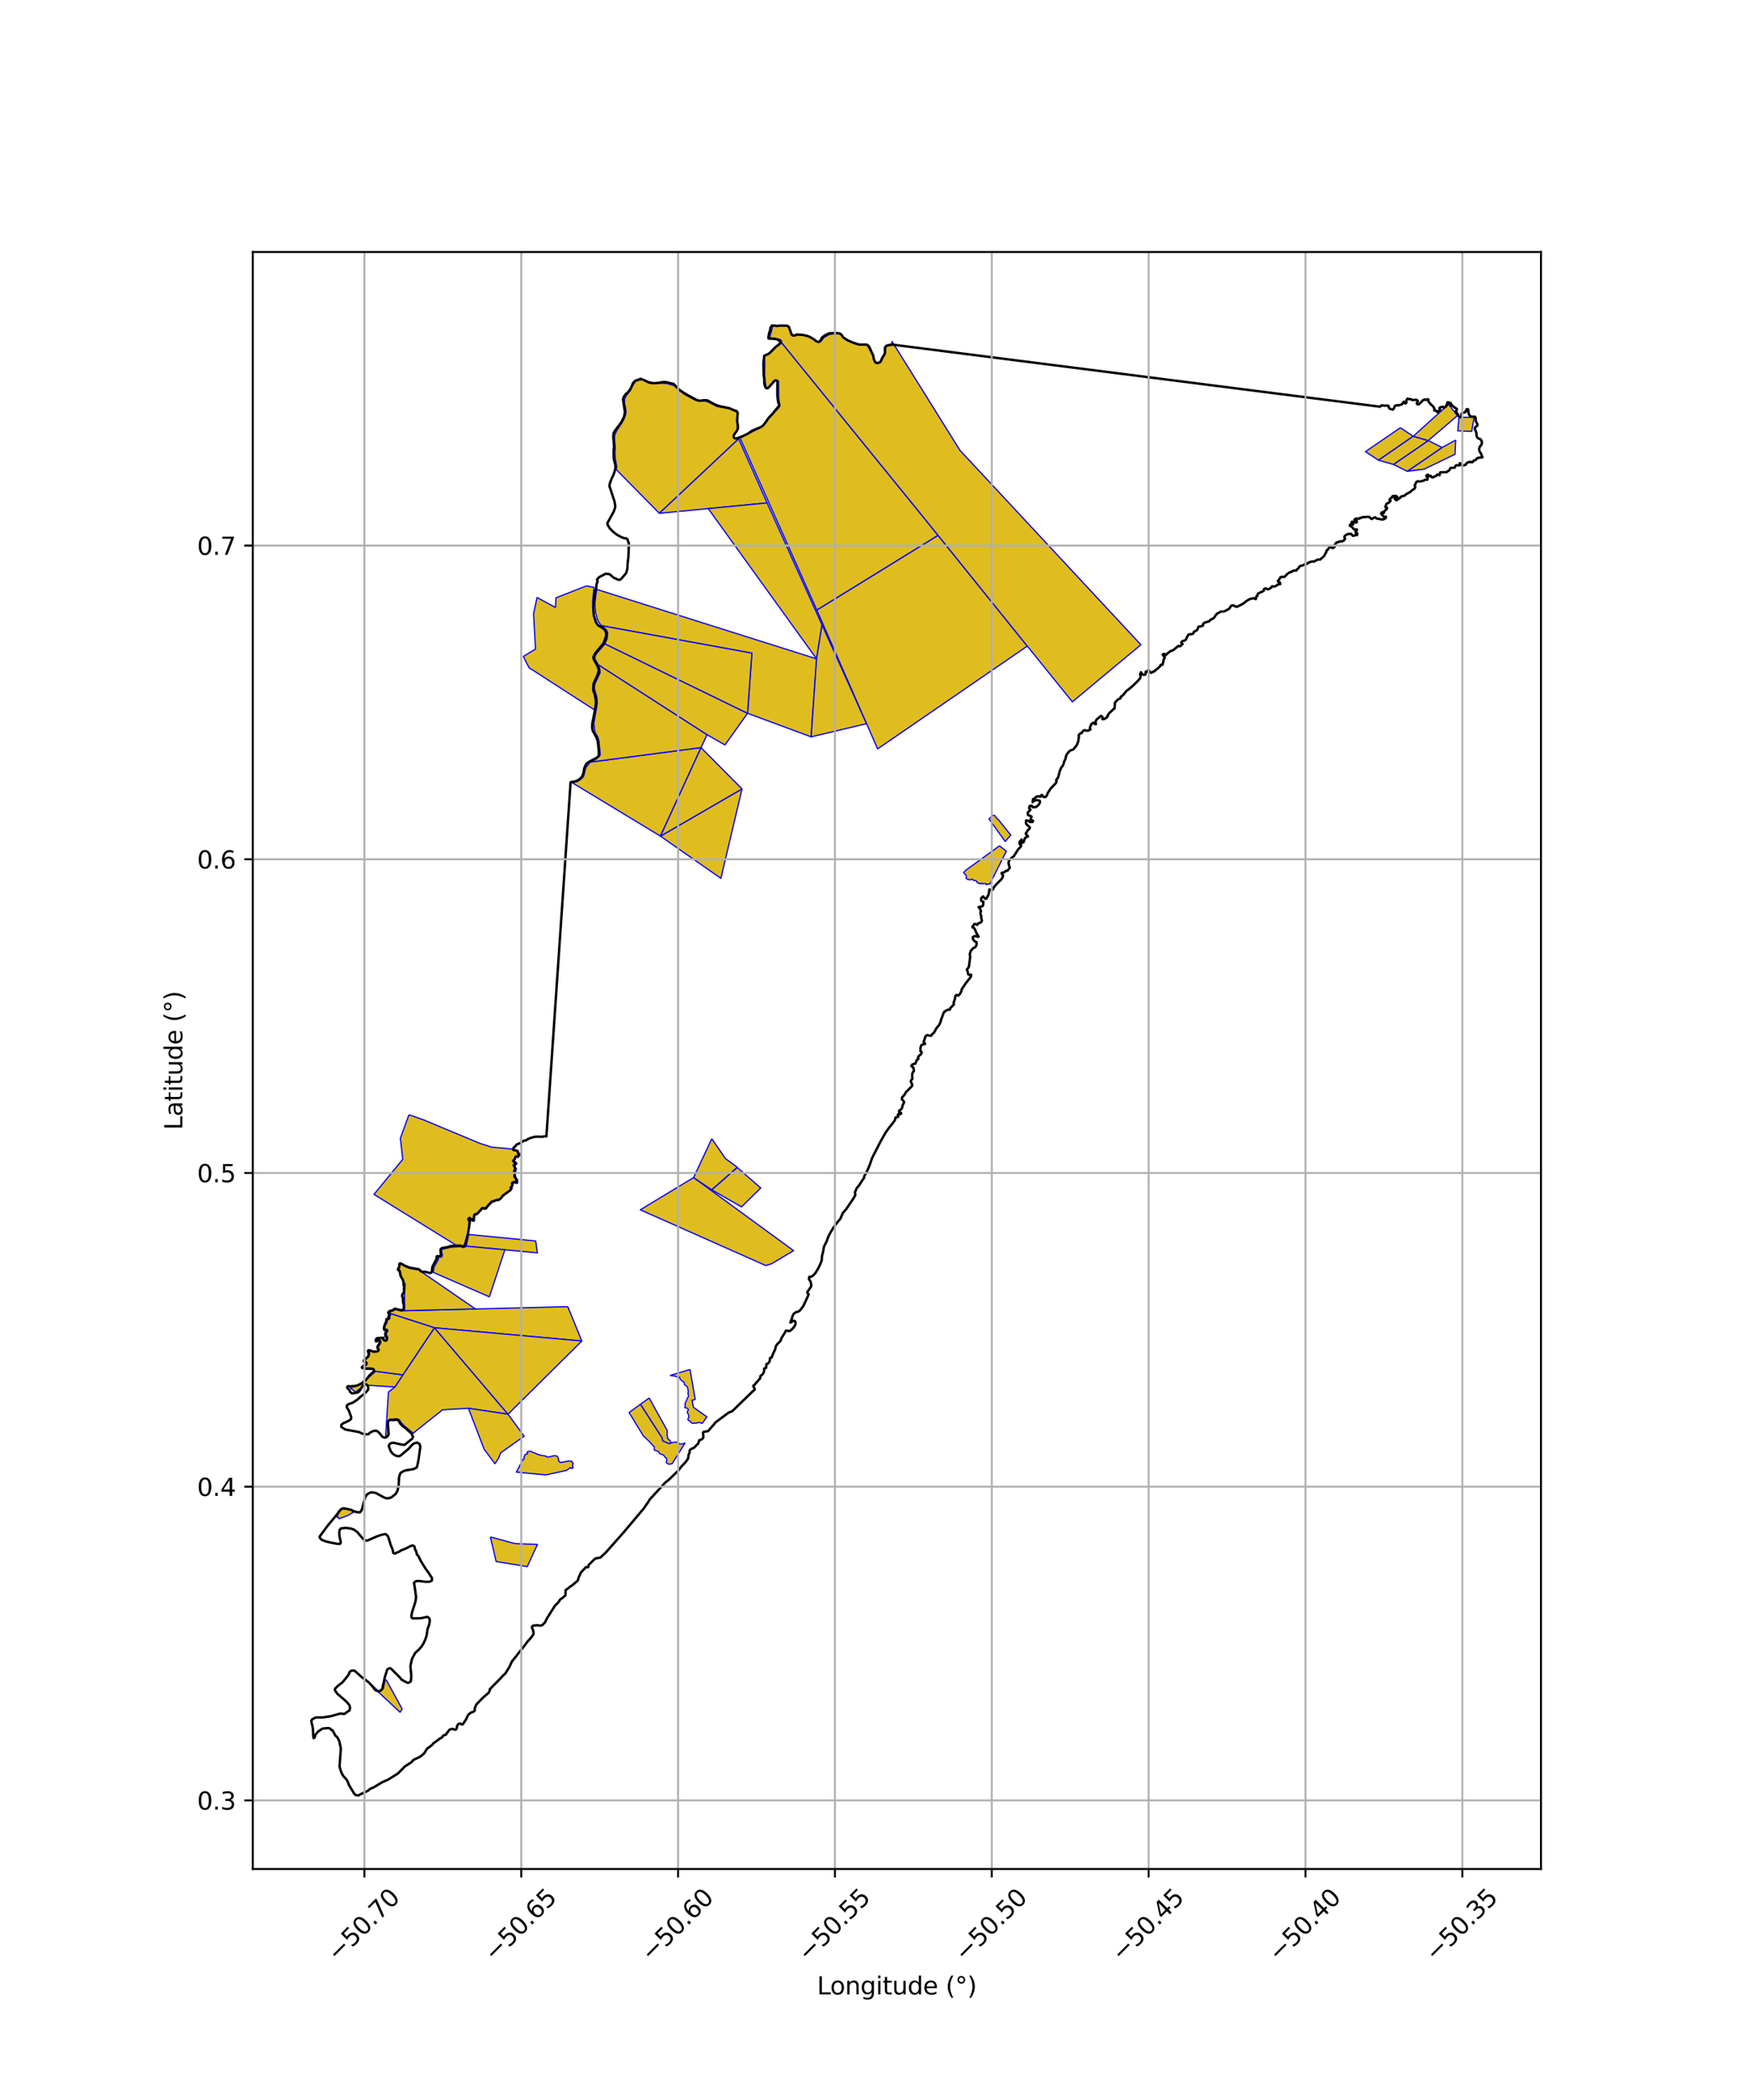 <?xml version="1.0" encoding="utf-8" standalone="no"?>
<!DOCTYPE svg PUBLIC "-//W3C//DTD SVG 1.1//EN"
  "http://www.w3.org/Graphics/SVG/1.1/DTD/svg11.dtd">
<svg xmlns:xlink="http://www.w3.org/1999/xlink" width="720pt" height="864pt" viewBox="0 0 720 864" xmlns="http://www.w3.org/2000/svg" version="1.1">
 <defs>
  <style type="text/css">*{stroke-linejoin: round; stroke-linecap: butt}</style>
 </defs>
 <g id="figure_1">
  <g id="patch_1">
   <path d="M 0 864 
L 720 864 
L 720 0 
L 0 0 
z
" style="fill: #ffffff"/>
  </g>
  <g id="axes_1">
   <g id="patch_2">
    <path d="M 103.998 768.96 
L 634.002 768.96 
L 634.002 103.68 
L 103.998 103.68 
z
" style="fill: #ffffff"/>
   </g>
   <g id="PatchCollection_1">
    <path d="M 264.312 156.137 
L 267.027 157.686 
L 271.478 157.667 
L 274.435 157.799 
L 277.444 158.685 
L 279.524 160.69 
L 281.716 162.33 
L 285.716 164.496 
L 287.296 165.068 
L 290.158 164.997 
L 291.634 165.517 
L 294.875 167.21 
L 299.976 168.14 
L 302.472 169.193 
L 303.45 169.907 
L 303.19 171.836 
L 303.138 173.927 
L 303.476 176.273 
L 302.728 177.596 
L 301.901 178.824 
L 301.812 179.557 
L 302.167 180.38 
L 303.394 180.811 
L 303.9 180.561 
L 271.268 211.184 
L 253.535 193.19 
L 253.763 192.114 
L 253.195 188.894 
L 253.022 186.704 
L 253.129 184.127 
L 252.855 180.543 
L 252.907 179.076 
L 253.894 176.815 
L 255.138 175.169 
L 256.638 172.624 
L 257.35 170.798 
L 257.57 169.413 
L 257.305 167.411 
L 256.905 165.847 
L 256.975 164.165 
L 257.669 162.769 
L 259.28 160.748 
L 260.379 158.49 
L 261.611 156.757 
L 264.312 156.137 
" clip-path="url(#p6352ae7bd4)" style="fill: #e0bd1f; stroke: #0000ff; stroke-width: 0.5"/>
    <path d="M 303.9 180.561 
L 315.617 206.916 
L 291.378 209.25 
L 271.268 211.184 
L 303.9 180.561 
" clip-path="url(#p6352ae7bd4)" style="fill: #e0bd1f; stroke: #0000ff; stroke-width: 0.5"/>
    <path d="M 598.927 181.066 
L 598.644 186.89 
L 585.937 193.035 
L 578.984 193.912 
L 593.33 184.103 
L 598.927 181.066 
" clip-path="url(#p6352ae7bd4)" style="fill: #e0bd1f; stroke: #0000ff; stroke-width: 0.5"/>
    <path d="M 587.634 181.266 
L 593.33 184.103 
L 578.984 193.912 
L 573.313 191.088 
L 587.634 181.266 
" clip-path="url(#p6352ae7bd4)" style="fill: #e0bd1f; stroke: #0000ff; stroke-width: 0.5"/>
    <path d="M 576.157 175.977 
L 581.436 179.493 
L 567.165 189.346 
L 561.78 185.815 
L 576.157 175.977 
" clip-path="url(#p6352ae7bd4)" style="fill: #e0bd1f; stroke: #0000ff; stroke-width: 0.5"/>
    <path d="M 321.715 141.144 
L 371.359 202.27 
L 380.217 213.159 
L 385.949 220.279 
L 336.078 251.019 
L 304.246 179.703 
L 307.776 178.523 
L 313.229 175.771 
L 316.906 171.522 
L 320.583 167.581 
L 320.831 167.058 
L 320.767 166.051 
L 320.39 164.077 
L 320.334 156.831 
L 319.833 156.345 
L 319.306 156.365 
L 318.821 156.686 
L 317.42 158.104 
L 316.638 159.205 
L 316.053 159.578 
L 315.61 159.498 
L 315.177 159.053 
L 314.884 157.325 
L 314.583 154.036 
L 314.654 149.429 
L 314.562 147.023 
L 314.723 146.432 
L 315.829 145.845 
L 316.647 145.383 
L 318.284 143.811 
L 319.881 142.336 
L 321.715 141.144 
" clip-path="url(#p6352ae7bd4)" style="fill: #e0bd1f; stroke: #0000ff; stroke-width: 0.5"/>
    <path d="M 158.878 691.089 
L 165.489 703.194 
L 164.598 704.469 
L 152.381 693.095 
L 152.892 693.109 
L 153.799 694.008 
L 155.247 695.318 
L 155.632 695.582 
L 156.17 695.653 
L 156.951 695.473 
L 157.72 694.668 
L 158.383 691.33 
L 158.878 691.089 
" clip-path="url(#p6352ae7bd4)" style="fill: #e0bd1f; stroke: #0000ff; stroke-width: 0.5"/>
    <path d="M 141.626 620.841 
L 142.908 620.974 
L 144.452 621.183 
L 145.6 621.713 
L 145.913 621.904 
L 145.587 621.933 
L 145.329 622.073 
L 145.214 622.124 
L 145.275 622.277 
L 145.121 622.361 
L 145.022 622.375 
L 144.821 622.442 
L 144.641 622.607 
L 143.341 623.427 
L 139.532 624.852 
L 139.447 624.587 
L 139.173 624.201 
L 138.993 624.334 
L 138.762 624.334 
L 138.708 624.057 
L 138.708 623.783 
L 139.792 621.656 
L 140.666 620.9 
L 141.626 620.841 
" clip-path="url(#p6352ae7bd4)" style="fill: #e0bd1f; stroke: #0000ff; stroke-width: 0.5"/>
    <path d="M 263.519 577.745 
L 272.425 591.572 
L 272.687 592.788 
L 275.259 593.958 
L 276.148 593.639 
L 276.835 593.433 
L 278.752 593.311 
L 279.145 593.563 
L 279.49 594.084 
L 280.665 594.072 
L 281.842 593.698 
L 276.565 602.187 
L 275.311 602.46 
L 274.255 601.973 
L 274.194 601.132 
L 274.386 600.585 
L 274.227 599.989 
L 273.772 599.742 
L 272.999 598.646 
L 271.425 598.054 
L 270.899 597.199 
L 269.159 596.6 
L 269.222 595.374 
L 266.985 592.903 
L 264.735 590.836 
L 258.815 581.141 
L 263.519 577.745 
" clip-path="url(#p6352ae7bd4)" style="fill: #e0bd1f; stroke: #0000ff; stroke-width: 0.5"/>
    <path d="M 178.728 546.283 
L 209.022 581.851 
L 192.723 579.397 
L 182.1 580.027 
L 169.975 589.657 
L 166.354 586.65 
L 164.888 585.094 
L 164.573 584.428 
L 164.028 584.024 
L 163.614 583.842 
L 162.951 583.724 
L 162.306 583.784 
L 161.772 583.91 
L 161.254 583.867 
L 160.801 583.812 
L 160.277 583.972 
L 159.876 584.341 
L 159.668 584.808 
L 159.498 585.651 
L 159.486 586.082 
L 159.531 586.924 
L 159.671 587.776 
L 159.803 589.05 
L 159.72 590.015 
L 159.51 590.515 
L 158.667 590.881 
L 159.823 572.719 
L 162.477 570.65 
L 165.754 565.665 
L 178.728 546.283 
" clip-path="url(#p6352ae7bd4)" style="fill: #e0bd1f; stroke: #0000ff; stroke-width: 0.5"/>
    <path d="M 154.533 564.197 
L 165.754 565.665 
L 162.477 570.65 
L 151.57 569.953 
L 150.139 569.704 
L 146.288 572.721 
L 144.102 571.076 
L 148.588 569.533 
L 154.533 564.197 
" clip-path="url(#p6352ae7bd4)" style="fill: #e0bd1f; stroke: #0000ff; stroke-width: 0.5"/>
    <path d="M 233.603 537.601 
L 239.385 551.729 
L 178.728 546.283 
L 160.247 540.314 
L 160.444 539.747 
L 160.901 539.606 
L 161.421 539.454 
L 161.99 539.233 
L 162.387 538.921 
L 162.578 538.689 
L 163.923 539.099 
L 164.374 539.212 
L 164.653 539.299 
L 233.603 537.601 
" clip-path="url(#p6352ae7bd4)" style="fill: #e0bd1f; stroke: #0000ff; stroke-width: 0.5"/>
    <path d="M 285.355 484.495 
L 326.497 514.553 
L 317.365 519.991 
L 315.053 520.674 
L 263.432 497.744 
L 285.355 484.495 
" clip-path="url(#p6352ae7bd4)" style="fill: #e0bd1f; stroke: #0000ff; stroke-width: 0.5"/>
    <path d="M 192.9 507.908 
L 220.387 510.574 
L 221.11 515.456 
L 191.759 512.705 
L 192.9 507.908 
" clip-path="url(#p6352ae7bd4)" style="fill: #e0bd1f; stroke: #0000ff; stroke-width: 0.5"/>
    <path d="M 168.252 458.649 
L 173.92 460.603 
L 197.184 470.318 
L 202.178 471.949 
L 208.211 472.486 
L 208.22 472.504 
L 208.703 472.527 
L 209.769 472.685 
L 210.249 472.709 
L 210.574 472.692 
L 210.762 472.808 
L 210.976 473.016 
L 211.29 473.223 
L 211.838 473.428 
L 212.391 473.458 
L 213.057 473.743 
L 213.006 474.37 
L 213.553 474.788 
L 213.72 475.226 
L 213.216 475.66 
L 212.111 475.989 
L 211.785 476.316 
L 211.684 476.89 
L 211.018 477.338 
L 211.589 478.252 
L 212.683 478.439 
L 212.612 478.907 
L 211.966 479.46 
L 211.909 480.097 
L 212.466 480.814 
L 212.249 481.567 
L 212.018 483.239 
L 212.162 484.178 
L 212.338 484.674 
L 212.964 485.271 
L 212.991 486.772 
L 212.536 486.934 
L 211.33 486.663 
L 211.056 486.986 
L 211.056 487.572 
L 210.783 488.18 
L 210.708 488.85 
L 210.607 489.363 
L 209.694 489.738 
L 206.312 492.802 
L 205.293 493.65 
L 203.354 494.339 
L 202.539 494.617 
L 200.342 496.858 
L 199.236 496.858 
L 198.76 497.001 
L 197.96 498.047 
L 197.139 498.706 
L 196.009 499.842 
L 195.499 499.679 
L 195.252 500.114 
L 195.268 500.789 
L 194.905 501.427 
L 194.543 501.698 
L 193.605 501.046 
L 193.223 500.809 
L 192.932 501.075 
L 192.932 501.494 
L 193.376 502.499 
L 193.505 503.02 
L 193.021 505.402 
L 192.436 507.684 
L 191.849 509.797 
L 191.45 511.734 
L 191.268 512.727 
L 190.933 512.862 
L 189.909 512.766 
L 189.331 512.343 
L 188.76 512.428 
L 187.622 512.289 
L 153.867 491.402 
L 165.718 476.966 
L 164.722 468.342 
L 168.252 458.649 
" clip-path="url(#p6352ae7bd4)" style="fill: #e0bd1f; stroke: #0000ff; stroke-width: 0.5"/>
    <path d="M 191.759 512.705 
L 207.712 514.2 
L 201.339 533.552 
L 178.259 523.495 
L 178.61 521.253 
L 180.377 518.228 
L 180.299 517.268 
L 181.272 517.31 
L 181.847 517.04 
L 182.037 516.312 
L 181.51 514.216 
L 181.893 514.269 
L 182.039 514.049 
L 182.4 513.868 
L 185.561 513.152 
L 189.652 512.9 
L 190.504 513.237 
L 191.528 513.009 
L 191.759 512.705 
" clip-path="url(#p6352ae7bd4)" style="fill: #e0bd1f; stroke: #0000ff; stroke-width: 0.5"/>
    <path d="M 303.342 480.35 
L 312.988 488.788 
L 305.07 496.536 
L 292.808 489.512 
L 303.342 480.35 
" clip-path="url(#p6352ae7bd4)" style="fill: #e0bd1f; stroke: #0000ff; stroke-width: 0.5"/>
    <path d="M 164.43 519.955 
L 168.434 521.835 
L 169.979 522.174 
L 171.973 522.352 
L 173.482 523.326 
L 195.576 538.533 
L 166.347 539.254 
L 166.465 536.984 
L 166.429 532.669 
L 166.683 528.308 
L 165.032 525.092 
L 164.766 523.163 
L 164.246 522.261 
L 164.43 519.955 
" clip-path="url(#p6352ae7bd4)" style="fill: #e0bd1f; stroke: #0000ff; stroke-width: 0.5"/>
    <path d="M 160.247 540.314 
L 178.728 546.283 
L 165.754 565.665 
L 154.533 564.197 
L 153.73 563.877 
L 153.423 563.181 
L 152.781 562.915 
L 150.684 562.869 
L 149.623 562.555 
L 149.937 562.001 
L 150.92 561.374 
L 151.014 560.921 
L 150.549 560.252 
L 150.163 560.028 
L 150.374 559.514 
L 151.846 557.974 
L 152.077 556.791 
L 152.05 555.791 
L 153.641 556.036 
L 155.497 555.842 
L 155.829 555.564 
L 155.921 555.086 
L 155.564 554.304 
L 156.504 552.886 
L 156.703 552.06 
L 156.43 551.368 
L 155.964 551.184 
L 155.196 551.509 
L 155.063 551.399 
L 155.259 550.972 
L 157.716 550.493 
L 157.927 551.242 
L 158.127 551.531 
L 158.464 551.736 
L 159.122 551.649 
L 159.39 551.135 
L 159.538 550.475 
L 159.492 550.127 
L 158.987 549.129 
L 158.999 548.526 
L 159.644 547.515 
L 159.415 547.067 
L 159.112 546.888 
L 158.349 546.749 
L 158.348 545.75 
L 159.288 543.991 
L 159.269 543.128 
L 159.871 542.957 
L 160.426 542.395 
L 160.14 541.842 
L 160.537 541.483 
L 160.597 541.153 
L 160.444 540.552 
L 160.247 540.314 
" clip-path="url(#p6352ae7bd4)" style="fill: #e0bd1f; stroke: #0000ff; stroke-width: 0.5"/>
    <path d="M 201.766 632.356 
L 211.891 635.077 
L 221.135 635.428 
L 216.913 644.547 
L 204.131 642.457 
L 201.766 632.356 
" clip-path="url(#p6352ae7bd4)" style="fill: #e0bd1f; stroke: #0000ff; stroke-width: 0.5"/>
    <path d="M 267.097 575.154 
L 268.911 578.471 
L 274.524 588.572 
L 274.491 589.442 
L 274.457 590.186 
L 274.459 590.433 
L 274.671 591.34 
L 274.673 591.586 
L 274.798 591.954 
L 274.961 592.115 
L 275.651 592.679 
L 275.896 593.244 
L 276.148 593.639 
L 275.259 593.958 
L 272.687 592.788 
L 272.425 591.572 
L 263.519 577.745 
L 267.097 575.154 
" clip-path="url(#p6352ae7bd4)" style="fill: #e0bd1f; stroke: #0000ff; stroke-width: 0.5"/>
    <path d="M 283.888 563.431 
L 286.033 575.753 
L 284.74 576.14 
L 285.301 578.991 
L 290.833 582.941 
L 288.988 585.536 
L 288.509 585.52 
L 288.175 585.351 
L 287.955 585.301 
L 287.634 585.273 
L 287.251 585.295 
L 286.886 585.409 
L 286.535 585.473 
L 286.227 585.586 
L 285.893 585.571 
L 285.434 585.521 
L 285.073 585.57 
L 284.795 585.576 
L 284.483 585.327 
L 284.208 585.046 
L 283.941 584.766 
L 283.646 584.632 
L 283.431 584.486 
L 283.166 584.329 
L 283.162 584.299 
L 283.009 583.993 
L 283.056 583.707 
L 283.327 583.299 
L 283.399 582.773 
L 283.287 582.078 
L 282.98 581.533 
L 282.788 581.167 
L 282.851 580.711 
L 282.985 580.438 
L 283.127 580.187 
L 283.195 579.957 
L 283.012 579.601 
L 282.747 579.368 
L 282.323 579.247 
L 281.966 579.247 
L 281.798 579.163 
L 281.724 578.856 
L 281.861 578.533 
L 281.931 578.182 
L 281.874 577.824 
L 281.856 577.543 
L 282.029 577.113 
L 282.184 576.702 
L 282.46 576.176 
L 282.675 575.68 
L 282.875 575.161 
L 283.139 574.74 
L 283.263 574.276 
L 283.309 574.109 
L 283.269 573.968 
L 283.169 573.702 
L 283.044 573.422 
L 283.069 573.092 
L 283.214 572.813 
L 283.219 572.613 
L 283.149 572.394 
L 283.109 572.086 
L 283.035 571.684 
L 283.005 571.353 
L 282.918 571.158 
L 282.856 570.909 
L 282.822 570.701 
L 282.732 570.498 
L 282.568 570.34 
L 282.337 570.188 
L 282.134 570.036 
L 281.954 569.951 
L 281.768 569.844 
L 281.627 569.753 
L 281.582 569.551 
L 281.554 569.314 
L 281.541 569.037 
L 281.529 568.787 
L 281.342 568.656 
L 281.166 568.508 
L 280.802 568.366 
L 280.642 568.181 
L 280.54 568.054 
L 280.402 567.919 
L 280.3 567.802 
L 280.147 567.742 
L 280.033 567.657 
L 279.945 567.54 
L 279.863 567.401 
L 279.8 567.216 
L 279.7 567.041 
L 279.608 566.98 
L 279.579 566.897 
L 279.622 566.778 
L 279.615 566.66 
L 279.529 566.523 
L 279.252 566.449 
L 279.232 566.446 
L 279.002 566.45 
L 278.844 566.45 
L 278.75 566.473 
L 278.622 566.449 
L 278.465 566.433 
L 278.453 566.433 
L 278.326 566.435 
L 278.2 566.386 
L 278.059 566.321 
L 277.905 566.232 
L 277.783 566.187 
L 277.572 566.146 
L 277.43 566.124 
L 277.273 566.127 
L 277.064 566.099 
L 277.01 566.072 
L 276.921 566.075 
L 276.772 566.069 
L 276.618 566.049 
L 276.489 566.03 
L 276.377 566.036 
L 276.234 566.024 
L 276.052 565.954 
L 275.854 565.949 
L 275.835 565.858 
L 283.888 563.431 
" clip-path="url(#p6352ae7bd4)" style="fill: #e0bd1f; stroke: #0000ff; stroke-width: 0.5"/>
    <path d="M 192.723 579.397 
L 209.022 581.851 
L 215.653 590.888 
L 206.02 597.711 
L 205.082 600.059 
L 203.642 602.218 
L 199.177 596.243 
L 192.723 579.397 
" clip-path="url(#p6352ae7bd4)" style="fill: #e0bd1f; stroke: #0000ff; stroke-width: 0.5"/>
    <path d="M 178.728 546.283 
L 239.385 551.729 
L 209.022 581.851 
L 178.728 546.283 
" clip-path="url(#p6352ae7bd4)" style="fill: #e0bd1f; stroke: #0000ff; stroke-width: 0.5"/>
    <path d="M 218.07 597.108 
L 218.546 597.116 
L 219.252 597.556 
L 219.942 597.772 
L 220.817 598.189 
L 221.753 598.545 
L 222.865 598.815 
L 224.016 598.954 
L 224.662 599.175 
L 225.109 599.425 
L 225.509 599.481 
L 225.932 599.402 
L 226.683 599.231 
L 227.152 599.11 
L 227.682 598.948 
L 228.188 598.92 
L 228.92 598.995 
L 229.265 599.171 
L 229.555 599.666 
L 229.73 600.13 
L 229.896 601.075 
L 230.132 601.451 
L 230.252 601.54 
L 230.428 601.63 
L 230.635 601.668 
L 231.03 601.63 
L 231.701 601.526 
L 232.862 601.287 
L 233.962 601.114 
L 234.762 601.195 
L 234.967 601.178 
L 235.179 601.156 
L 235.292 601.217 
L 235.263 601.523 
L 235.328 601.636 
L 235.526 601.841 
L 235.68 601.896 
L 235.81 602 
L 235.816 602.076 
L 235.774 602.32 
L 235.676 602.425 
L 235.624 602.679 
L 235.597 602.858 
L 235.627 603.055 
L 235.617 603.439 
L 235.673 603.564 
L 235.824 603.738 
L 235.823 603.84 
L 235.833 603.891 
L 235.811 603.922 
L 235.635 603.943 
L 235.386 604.003 
L 235.345 604.127 
L 235.171 604.214 
L 235.114 604.198 
L 235.073 604.133 
L 235.004 604.082 
L 235.006 604.015 
L 234.847 603.875 
L 234.69 603.836 
L 234.466 603.984 
L 233.085 604.958 
L 224.532 606.823 
L 212.429 605.687 
L 215.17 600.466 
L 215.325 600.352 
L 215.508 600.329 
L 215.579 600.241 
L 215.625 600.033 
L 215.625 599.904 
L 215.522 599.744 
L 215.664 599.435 
L 215.597 599.29 
L 215.766 599.149 
L 215.923 598.969 
L 215.898 598.778 
L 215.884 598.655 
L 215.99 598.479 
L 216.088 598.417 
L 216.253 598.384 
L 216.395 598.286 
L 216.52 598.238 
L 216.718 598.246 
L 216.895 598.261 
L 217.027 598.147 
L 217.034 598.005 
L 216.99 597.735 
L 216.908 597.6 
L 216.894 597.398 
L 216.975 597.336 
L 217.372 597.17 
L 218.07 597.108 
" clip-path="url(#p6352ae7bd4)" style="fill: #e0bd1f; stroke: #0000ff; stroke-width: 0.5"/>
    <path d="M 292.85 468.511 
L 298.513 476.704 
L 303.338 480.25 
L 292.807 489.511 
L 285.355 484.495 
L 292.85 468.511 
" clip-path="url(#p6352ae7bd4)" style="fill: #e0bd1f; stroke: #0000ff; stroke-width: 0.5"/>
    <path d="M 581.436 179.493 
L 587.634 181.266 
L 573.313 191.088 
L 567.165 189.346 
L 581.436 179.493 
" clip-path="url(#p6352ae7bd4)" style="fill: #e0bd1f; stroke: #0000ff; stroke-width: 0.5"/>
    <path d="M 595.996 166.365 
L 599.613 171.012 
L 587.634 181.266 
L 581.436 179.493 
L 595.996 166.365 
" clip-path="url(#p6352ae7bd4)" style="fill: #e0bd1f; stroke: #0000ff; stroke-width: 0.5"/>
    <path d="M 600.281 171.691 
L 606.483 171.708 
L 605.483 177.508 
L 599.755 177.253 
L 600.281 171.691 
" clip-path="url(#p6352ae7bd4)" style="fill: #e0bd1f; stroke: #0000ff; stroke-width: 0.5"/>
    <path d="M 241.264 241.063 
L 244.401 241.646 
L 243.795 247.573 
L 243.989 251.68 
L 245.004 256.013 
L 248.829 259.536 
L 249.271 261.24 
L 248.056 264.548 
L 244.738 268.588 
L 243.944 270.42 
L 245.623 274.086 
L 246.143 275.45 
L 245.434 278.299 
L 244.055 281.665 
L 243.844 283.235 
L 244.411 285.399 
L 245.031 288.116 
L 244.982 290.639 
L 244.354 291.94 
L 223.292 278.351 
L 220.749 276.691 
L 217.73 274.778 
L 216.531 272.568 
L 215.341 270.067 
L 220.325 267.03 
L 219.525 252.546 
L 220.956 245.827 
L 228.518 249.922 
L 228.76 245.957 
L 241.264 241.063 
" clip-path="url(#p6352ae7bd4)" style="fill: #e0bd1f; stroke: #0000ff; stroke-width: 0.5"/>
    <path d="M 288.448 307.577 
L 271.73 344.022 
L 235.608 322.148 
L 237.921 321.318 
L 239.349 320.342 
L 240.134 319.391 
L 241.026 315.85 
L 242.849 313.552 
L 288.448 307.577 
" clip-path="url(#p6352ae7bd4)" style="fill: #e0bd1f; stroke: #0000ff; stroke-width: 0.5"/>
    <path d="M 246.067 273.422 
L 290.897 302.267 
L 288.448 307.577 
L 242.849 313.552 
L 245.368 312.296 
L 246.754 310.965 
L 246.968 310.338 
L 246.427 304.915 
L 245.907 303.044 
L 245.075 301.793 
L 244.745 301.12 
L 244.299 297.604 
L 245.775 289.335 
L 245.613 287.181 
L 244.992 284.808 
L 244.528 283.027 
L 244.766 281.406 
L 246.901 276.833 
L 246.734 275.091 
L 246.067 273.422 
" clip-path="url(#p6352ae7bd4)" style="fill: #e0bd1f; stroke: #0000ff; stroke-width: 0.5"/>
    <path d="M 248.909 264.922 
L 307.566 293.468 
L 298.268 306.495 
L 290.897 302.267 
L 246.067 273.422 
L 244.685 270.893 
L 245.181 269.176 
L 248.909 264.922 
" clip-path="url(#p6352ae7bd4)" style="fill: #e0bd1f; stroke: #0000ff; stroke-width: 0.5"/>
    <path d="M 245.504 242.495 
L 335.958 271.07 
L 333.729 303.162 
L 307.566 293.468 
L 309.338 268.726 
L 247.35 257.393 
L 246.179 255.675 
L 245.62 254.237 
L 244.964 251.676 
L 244.765 247.77 
L 245.504 242.495 
" clip-path="url(#p6352ae7bd4)" style="fill: #e0bd1f; stroke: #0000ff; stroke-width: 0.5"/>
    <path d="M 247.35 257.393 
L 309.338 268.726 
L 307.566 293.468 
L 248.909 264.922 
L 249.845 262.591 
L 250.029 260.309 
L 249.426 259.052 
L 247.35 257.393 
" clip-path="url(#p6352ae7bd4)" style="fill: #e0bd1f; stroke: #0000ff; stroke-width: 0.5"/>
    <path d="M 305.288 324.583 
L 296.6 361.377 
L 271.73 344.022 
L 305.288 324.583 
" clip-path="url(#p6352ae7bd4)" style="fill: #e0bd1f; stroke: #0000ff; stroke-width: 0.5"/>
    <path d="M 315.617 206.916 
L 338.198 257.055 
L 335.958 271.07 
L 291.378 209.25 
L 315.617 206.916 
" clip-path="url(#p6352ae7bd4)" style="fill: #e0bd1f; stroke: #0000ff; stroke-width: 0.5"/>
    <path d="M 338.198 257.055 
L 356.518 297.734 
L 333.729 303.162 
L 335.958 271.07 
L 338.198 257.055 
" clip-path="url(#p6352ae7bd4)" style="fill: #e0bd1f; stroke: #0000ff; stroke-width: 0.5"/>
    <path d="M 385.949 220.279 
L 418.124 260.206 
L 422.653 265.827 
L 361.088 308.119 
L 336.078 251.019 
L 385.949 220.279 
" clip-path="url(#p6352ae7bd4)" style="fill: #e0bd1f; stroke: #0000ff; stroke-width: 0.5"/>
    <path d="M 411.194 348.009 
L 414.041 350.193 
L 407.267 363.698 
L 406.924 363.744 
L 406.378 363.822 
L 406.163 363.675 
L 406.037 363.712 
L 405.946 363.966 
L 405.786 363.978 
L 405.78 363.691 
L 405.628 363.573 
L 405.047 363.541 
L 404.456 363.656 
L 404.328 363.565 
L 404.245 363.426 
L 403.616 363.623 
L 403.531 363.441 
L 403.377 363.385 
L 403.076 363.613 
L 402.889 363.538 
L 402.654 363.33 
L 402.474 363.308 
L 402.3 363.1 
L 402.063 363.146 
L 401.97 363.019 
L 401.843 362.589 
L 401.651 362.441 
L 401.431 362.37 
L 401.274 362.269 
L 400.961 362.217 
L 400.675 362.276 
L 400.468 362.165 
L 400.279 361.922 
L 399.952 361.708 
L 399.694 361.784 
L 399.209 361.993 
L 398.486 361.863 
L 398.299 361.905 
L 398.208 361.752 
L 398.004 361.743 
L 397.725 361.571 
L 397.454 361.349 
L 397.497 361.071 
L 397.59 360.887 
L 397.646 360.712 
L 397.483 360.126 
L 396.441 358.992 
L 397.345 358.059 
L 411.194 348.009 
" clip-path="url(#p6352ae7bd4)" style="fill: #e0bd1f; stroke: #0000ff; stroke-width: 0.5"/>
    <path d="M 409.083 335.361 
L 410.491 337.143 
L 410.749 337.195 
L 415.846 343.563 
L 413.568 346.206 
L 406.956 337.014 
L 407.042 336.689 
L 407.455 336.512 
L 407.854 336.01 
L 408.047 335.764 
L 408.408 335.585 
L 408.788 335.502 
L 409.083 335.361 
" clip-path="url(#p6352ae7bd4)" style="fill: #e0bd1f; stroke: #0000ff; stroke-width: 0.5"/>
    <path d="M 323.107 134.062 
L 324.091 134.252 
L 324.773 134.881 
L 325.54 136.929 
L 326.051 137.878 
L 327.094 138.139 
L 329.052 137.743 
L 331.965 138.169 
L 334.106 139.031 
L 336.696 140.898 
L 337.647 140.601 
L 338.993 138.882 
L 341.042 137.703 
L 342.392 137.403 
L 343.792 137.313 
L 345.148 137.116 
L 345.915 137.38 
L 346.834 138.729 
L 347.673 139.588 
L 352.259 141.583 
L 354.093 141.911 
L 356.179 141.851 
L 356.88 142.155 
L 358.477 145.096 
L 359.133 146.226 
L 359.409 147.79 
L 359.946 148.802 
L 361.06 149.561 
L 362.415 148.951 
L 363.254 147.163 
L 364.065 145.918 
L 364.389 144.378 
L 364.391 143.056 
L 364.891 142.453 
L 365.741 142.208 
L 366.589 142.133 
L 366.844 141.396 
L 367.029 140.502 
L 394.937 185.251 
L 469.392 265.268 
L 441.198 288.757 
L 418.124 260.206 
L 380.217 213.159 
L 371.359 202.27 
L 321.715 141.144 
L 321.362 139.977 
L 320.629 139.545 
L 316.93 138.945 
L 316.751 138.793 
L 316.744 138.489 
L 317.251 136.817 
L 317.806 134.575 
L 318.116 134.123 
L 320.506 134.161 
L 323.107 134.062 
" clip-path="url(#p6352ae7bd4)" style="fill: #e0bd1f; stroke: #0000ff; stroke-width: 0.5"/>
    <path d="M 288.432 307.623 
L 305.288 324.583 
L 271.73 344.022 
L 288.432 307.623 
" clip-path="url(#p6352ae7bd4)" style="fill: #e0bd1f; stroke: #0000ff; stroke-width: 0.5"/>
   </g>
   <g id="PatchCollection_2">
    <path d="M 366.737 141.733 
L 567.729 167.325 
L 568.461 166.753 
L 569.679 166.917 
L 570.492 166.835 
L 571.304 166.999 
L 571.304 167.571 
L 571.873 168.226 
L 573.01 168.553 
L 573.579 167.899 
L 573.823 167.081 
L 574.798 166.672 
L 575.204 166.836 
L 576.829 166.345 
L 577.56 165.282 
L 577.885 165.527 
L 578.21 166.018 
L 578.617 165.691 
L 578.617 164.71 
L 579.104 163.974 
L 579.673 164.219 
L 580.486 164.219 
L 581.135 164.628 
L 582.71 164.447 
L 583.097 164.684 
L 583.312 164.952 
L 583.175 165.403 
L 582.891 165.832 
L 582.966 166.115 
L 583.25 166.402 
L 583.738 166.383 
L 585.521 164.621 
L 586.116 164.334 
L 586.495 164.557 
L 586.852 164.534 
L 587.151 164.289 
L 587.426 164.23 
L 587.737 164.462 
L 587.668 165.13 
L 587.871 165.318 
L 588.149 165.744 
L 588.792 166.466 
L 589.542 167.121 
L 590.049 167.823 
L 590.176 168.892 
L 590.599 168.892 
L 591.163 169.136 
L 591.208 169.406 
L 591.458 169.598 
L 592.181 168.936 
L 592.474 168.528 
L 592.201 167.909 
L 592.485 167.65 
L 593.469 167.351 
L 593.846 167.462 
L 594.047 167.712 
L 594.671 167.436 
L 594.984 167.138 
L 595.003 166.776 
L 595.262 166.556 
L 595.5 166.158 
L 595.403 165.779 
L 595.512 165.551 
L 595.926 165.505 
L 595.974 166.097 
L 596.746 165.74 
L 596.892 165.858 
L 596.977 166.08 
L 596.905 166.343 
L 597.025 166.774 
L 597.449 166.702 
L 597.55 167.066 
L 598.095 167.321 
L 598.462 167.694 
L 598.764 167.781 
L 599.422 168.314 
L 599.308 168.792 
L 598.901 169.219 
L 599.998 170.805 
L 600.124 171.27 
L 601.077 171.658 
L 601.43 171.414 
L 601.245 170.279 
L 601.51 170.014 
L 602.956 169.52 
L 603.165 168.816 
L 603.449 168.339 
L 603.949 168.341 
L 604.135 168.925 
L 604.115 169.364 
L 604.254 170.214 
L 604.55 170.785 
L 604.943 171.28 
L 605.556 171.451 
L 606.792 171.423 
L 607.129 171.897 
L 607.103 172.536 
L 607.221 173.376 
L 607.842 174.484 
L 607.879 175.048 
L 606.898 175.817 
L 606.78 176.574 
L 606.994 176.946 
L 607.373 177.917 
L 607.524 179.402 
L 607.765 179.971 
L 608.207 180.383 
L 609.182 180.751 
L 609.669 181.61 
L 609.669 182.591 
L 609.425 183.082 
L 608.999 183.511 
L 608.572 184.493 
L 608.633 185.474 
L 609.356 186.692 
L 609.911 188.189 
L 608.922 188.255 
L 607.8 188.454 
L 607.14 189.251 
L 606.283 189.516 
L 606.085 189.915 
L 605.689 190.18 
L 604.897 190.048 
L 604.237 190.114 
L 603.512 190.512 
L 603.116 190.911 
L 602.984 191.243 
L 602.126 191.508 
L 601.4 191.442 
L 601.137 191.11 
L 601.071 190.778 
L 600.543 190.578 
L 600.543 191.375 
L 600.279 191.508 
L 599.289 191.375 
L 598.762 191.707 
L 598.696 192.172 
L 598.432 192.438 
L 596.782 192.504 
L 596.386 193.367 
L 595.199 194.23 
L 594.011 194.297 
L 593.154 194.296 
L 592.626 194.296 
L 592.362 194.894 
L 592.296 195.492 
L 591.504 195.226 
L 591.174 195.425 
L 590.844 195.824 
L 590.053 196.089 
L 589.591 196.421 
L 589.063 196.355 
L 588.799 196.155 
L 588.667 195.757 
L 587.941 195.757 
L 587.81 196.022 
L 587.48 195.89 
L 587.546 195.292 
L 587.018 195.491 
L 586.82 195.956 
L 587.282 196.288 
L 587.348 196.886 
L 587.282 197.351 
L 586.424 197.351 
L 585.698 197.749 
L 584.379 198.081 
L 583.587 198.081 
L 583.389 197.948 
L 582.663 198.346 
L 582.597 198.678 
L 582.069 199.542 
L 582.069 199.874 
L 582.267 200.139 
L 582.201 200.671 
L 581.805 201.202 
L 581.277 201.467 
L 580.288 202.331 
L 579.892 202.596 
L 578.506 203.327 
L 577.979 203.858 
L 576.263 204.389 
L 576.131 204.787 
L 574.482 205.85 
L 574.02 205.451 
L 573.69 204.986 
L 574.746 204.92 
L 574.878 204.522 
L 574.416 204.057 
L 572.965 204.123 
L 572.569 204.721 
L 571.777 205.318 
L 571.711 205.783 
L 572.107 205.982 
L 572.041 206.182 
L 571.381 206.846 
L 570.523 207.178 
L 569.929 208.572 
L 570.655 208.904 
L 570.655 209.369 
L 570.325 209.569 
L 569.401 210.498 
L 569.401 210.963 
L 569.137 211.162 
L 568.61 211.162 
L 568.544 210.764 
L 568.214 211.295 
L 568.873 212.159 
L 569.599 212.756 
L 570.193 212.557 
L 570.193 213.022 
L 569.533 213.553 
L 568.741 213.752 
L 566.432 213.354 
L 565.706 212.822 
L 565.245 213.021 
L 564.321 213.553 
L 563.331 212.689 
L 562.672 212.623 
L 561.616 212.755 
L 560.693 212.755 
L 560.099 213.021 
L 559.505 213.087 
L 559.307 213.419 
L 557.922 213.353 
L 557.262 213.751 
L 558.185 214.349 
L 558.251 214.88 
L 557.855 215.013 
L 556.338 214.614 
L 556.074 214.88 
L 556.734 215.079 
L 556.734 215.743 
L 555.48 215.81 
L 555.414 216.407 
L 556.008 216.607 
L 556.47 217.072 
L 556.932 217.603 
L 557.393 217.935 
L 558.251 217.802 
L 558.251 218.134 
L 557.657 218.865 
L 557.987 219.33 
L 558.317 219.33 
L 558.449 219.662 
L 558.317 220.193 
L 557.723 220.06 
L 557.195 220.392 
L 556.601 220.459 
L 555.876 219.662 
L 555.084 219.662 
L 554.292 219.794 
L 553.501 220.326 
L 553.105 220.79 
L 553.171 221.189 
L 553.434 221.587 
L 552.907 222.384 
L 552.181 222.716 
L 550.993 222.782 
L 550.729 223.048 
L 549.872 223.181 
L 549.146 224.177 
L 549.146 224.775 
L 548.882 225.24 
L 548.288 225.505 
L 547.562 225.107 
L 546.837 225.306 
L 546.309 226.103 
L 545.781 226.501 
L 545.715 227.032 
L 544.725 228.825 
L 543.142 230.22 
L 542.152 230.22 
L 541.096 230.751 
L 540.767 231.017 
L 539.711 231.017 
L 538.326 231.481 
L 537.798 232.013 
L 537.204 231.946 
L 536.082 232.61 
L 535.093 232.809 
L 534.499 233.208 
L 534.367 233.672 
L 533.575 234.27 
L 533.377 234.735 
L 532.19 234.735 
L 531.53 235.2 
L 530.54 235.532 
L 529.617 236.129 
L 528.495 237.325 
L 527.043 237.391 
L 526.845 237.457 
L 526.252 238.52 
L 525.724 239.051 
L 525.988 239.449 
L 526.647 239.715 
L 526.713 240.313 
L 525.526 240.578 
L 525.262 240.844 
L 524.668 241.243 
L 524.008 241.309 
L 523.678 241.176 
L 523.217 241.309 
L 523.085 241.707 
L 522.029 242.371 
L 521.567 242.504 
L 520.644 242.039 
L 519.984 242.437 
L 519.918 243.102 
L 519.126 243.5 
L 517.741 244.098 
L 517.411 244.496 
L 517.345 245.16 
L 516.883 245.426 
L 516.685 246.488 
L 516.223 246.355 
L 515.827 246.09 
L 514.178 246.488 
L 512.924 247.218 
L 511.407 248.414 
L 508.9 249.675 
L 508.174 249.476 
L 507.514 249.077 
L 506.788 249.077 
L 506.393 249.409 
L 505.799 250.406 
L 504.149 251.335 
L 503.424 251.601 
L 502.368 251.601 
L 500.653 252.53 
L 499.795 253.659 
L 499.531 254.124 
L 498.871 254.655 
L 498.277 254.788 
L 497.42 255.651 
L 495.968 256.05 
L 495.176 256.448 
L 494.913 256.913 
L 494.978 257.311 
L 494.319 257.643 
L 493.065 257.843 
L 492.669 259.038 
L 492.009 259.569 
L 491.218 259.901 
L 490.888 260.698 
L 490.03 260.964 
L 489.37 260.964 
L 488.975 261.096 
L 488.249 262.358 
L 487.985 263.089 
L 487.259 263.62 
L 486.665 263.686 
L 486.005 264.218 
L 486.137 264.616 
L 486.533 265.015 
L 485.543 265.878 
L 484.818 265.745 
L 482.64 267.538 
L 481.717 267.804 
L 480.199 268.932 
L 479.737 269.464 
L 479.342 269.132 
L 478.748 269.065 
L 478.352 269.264 
L 478.814 269.995 
L 479.209 270.327 
L 479.209 270.659 
L 478.88 271.058 
L 478.286 273.515 
L 477.56 273.515 
L 477.362 274.046 
L 476.24 275.109 
L 475.317 275.773 
L 475.053 276.171 
L 474.525 276.304 
L 473.799 276.769 
L 473.139 276.636 
L 472.875 276.038 
L 472.48 275.64 
L 472.018 276.304 
L 471.424 276.304 
L 471.424 276.835 
L 471.16 277.3 
L 471.226 277.565 
L 470.566 277.632 
L 469.841 277.433 
L 469.709 276.968 
L 469.445 276.569 
L 469.049 277.366 
L 469.313 278.163 
L 469.049 279.093 
L 468.323 279.956 
L 467.069 281.218 
L 465.024 283.077 
L 463.375 284.339 
L 461.989 286.066 
L 461.065 286.73 
L 461.065 287.195 
L 460.735 287.46 
L 460.076 287.659 
L 458.69 289.12 
L 458.69 289.851 
L 458.558 291.511 
L 458.096 291.711 
L 457.634 292.242 
L 456.248 293.504 
L 455.919 294.234 
L 455.589 294.5 
L 455.589 295.031 
L 454.335 295.828 
L 453.543 295.894 
L 453.609 295.031 
L 453.016 294.5 
L 451.168 296.027 
L 450.772 296.757 
L 450.772 297.222 
L 450.904 297.953 
L 450.443 297.886 
L 450.179 297.422 
L 449.651 297.421 
L 448.925 298.019 
L 448.925 298.218 
L 448.397 299.414 
L 448.463 300.012 
L 448.661 300.078 
L 448.397 300.277 
L 447.737 300.609 
L 446.946 300.609 
L 446.22 300.41 
L 445.56 300.742 
L 445.032 301.605 
L 444.636 301.605 
L 443.845 302.402 
L 443.845 303.531 
L 443.581 305.125 
L 443.053 306.52 
L 441.733 308.18 
L 441.205 308.512 
L 440.611 308.645 
L 439.952 309.11 
L 438.962 310.239 
L 438.566 311.168 
L 438.368 312.297 
L 437.84 313.227 
L 437.576 314.29 
L 437.246 315.087 
L 436.652 315.751 
L 436.059 317.146 
L 435.333 319.869 
L 434.541 320.931 
L 434.673 321.396 
L 434.475 322.127 
L 432.297 324.385 
L 430.978 326.443 
L 430.78 327.24 
L 430.054 327.971 
L 429.328 327.838 
L 428.669 327.041 
L 428.339 327.24 
L 428.207 327.771 
L 427.745 327.771 
L 427.349 327.572 
L 426.425 327.771 
L 425.766 328.435 
L 425.04 328.767 
L 424.842 330.029 
L 425.568 329.432 
L 426.227 329.232 
L 427.217 329.232 
L 427.811 329.498 
L 427.877 330.029 
L 427.547 330.826 
L 426.953 331.491 
L 426.161 332.088 
L 424.842 332.088 
L 424.446 331.49 
L 423.654 331.623 
L 423.39 332.553 
L 423.852 332.951 
L 423.918 333.217 
L 422.862 334.28 
L 422.862 334.811 
L 422.994 335.342 
L 424.38 335.94 
L 424.05 337.069 
L 424.379 337.401 
L 425.039 337.733 
L 424.775 338.198 
L 423.72 338.198 
L 423.324 337.8 
L 422.862 337.6 
L 422.202 337.534 
L 422.07 338.198 
L 422.202 338.995 
L 423.719 340.39 
L 423.653 340.855 
L 422.796 341.652 
L 422.532 342.25 
L 422.004 342.914 
L 422.334 343.578 
L 422.795 343.844 
L 422.927 344.176 
L 422.4 344.308 
L 421.674 344.84 
L 421.542 345.371 
L 421.08 346.566 
L 420.288 346.832 
L 420.486 346.5 
L 420.354 345.371 
L 419.497 346.367 
L 419.497 347.23 
L 420.156 347.895 
L 419.826 348.559 
L 418.903 349.422 
L 417.121 352.278 
L 416.197 352.942 
L 415.076 354.204 
L 414.944 355.134 
L 415.142 356.063 
L 415.471 356.993 
L 414.482 358.255 
L 413.756 358.321 
L 413.162 358.919 
L 412.107 359.118 
L 412.172 359.583 
L 412.568 359.982 
L 412.7 360.314 
L 412.502 360.978 
L 412.04 361.708 
L 409.731 364.033 
L 408.807 365.228 
L 408.477 366.025 
L 407.884 366.158 
L 407.026 365.959 
L 407.026 366.424 
L 406.696 368.084 
L 406.234 369.014 
L 405.706 369.811 
L 405.31 369.744 
L 404.453 368.814 
L 403.661 369.611 
L 403.661 370.275 
L 403.793 370.74 
L 404.585 370.94 
L 404.519 372.334 
L 404.255 372.799 
L 403.727 372.999 
L 402.605 373.198 
L 403.133 373.862 
L 403.595 374.725 
L 403.331 375.921 
L 403.727 376.917 
L 403.726 377.648 
L 403.99 378.91 
L 403.528 379.507 
L 402.407 379.972 
L 402.077 380.503 
L 401.483 380.171 
L 400.889 380.171 
L 400.56 380.702 
L 400.032 381.234 
L 400.164 381.566 
L 400.691 381.765 
L 401.219 382.496 
L 401.549 383.492 
L 402.604 385.418 
L 401.153 385.086 
L 400.295 385.484 
L 400.229 386.082 
L 400.427 386.614 
L 401.021 387.278 
L 401.746 387.61 
L 401.812 388.407 
L 401.68 389.071 
L 401.152 389.802 
L 400.493 390.001 
L 399.371 391.263 
L 398.975 392.657 
L 399.173 393.587 
L 398.645 397.638 
L 398.315 398.303 
L 397.787 398.834 
L 398.183 399.963 
L 398.315 400.826 
L 398.908 401.159 
L 399.568 401.026 
L 399.436 401.889 
L 397.325 404.546 
L 395.741 406.936 
L 395.477 407.866 
L 395.082 408.796 
L 394.224 409.659 
L 393.498 409.327 
L 393.036 409.859 
L 392.838 411.187 
L 392.31 412.648 
L 392.508 413.179 
L 390.859 414.906 
L 390.859 415.371 
L 390.529 415.437 
L 389.935 415.437 
L 389.077 415.902 
L 388.352 416.433 
L 387.23 419.422 
L 387.032 420.219 
L 386.504 421.547 
L 385.25 423.075 
L 384.327 424.801 
L 383.403 425.598 
L 383.139 426.13 
L 382.347 426.063 
L 381.424 425.864 
L 380.962 426.196 
L 380.632 426.727 
L 380.368 427.724 
L 380.038 428.454 
L 380.104 429.052 
L 380.5 429.185 
L 380.566 429.583 
L 379.906 429.583 
L 379.049 430.048 
L 378.719 431.111 
L 378.719 432.505 
L 379.246 432.97 
L 378.916 433.767 
L 378.521 434.033 
L 377.927 434.631 
L 377.663 435.228 
L 377.861 435.627 
L 377.135 436.225 
L 376.607 437.619 
L 376.079 437.686 
L 375.288 438.018 
L 374.958 438.549 
L 375.815 439.28 
L 376.013 440.674 
L 375.617 441.073 
L 375.353 441.671 
L 375.287 442.999 
L 375.419 443.796 
L 374.825 444.526 
L 374.759 445.124 
L 375.155 445.855 
L 375.353 446.519 
L 375.155 446.917 
L 372.582 449.507 
L 372.384 450.039 
L 371.79 450.836 
L 371.13 451.5 
L 371.064 452.297 
L 371.592 452.762 
L 371.988 453.492 
L 371.46 454.555 
L 371.064 455.95 
L 370.668 456.481 
L 370.008 456.88 
L 369.876 457.411 
L 370.074 457.743 
L 370.668 457.81 
L 370.734 458.208 
L 370.14 458.474 
L 369.481 458.474 
L 369.414 459.071 
L 369.546 459.47 
L 369.217 459.603 
L 368.491 459.735 
L 368.227 460.798 
L 367.237 462.193 
L 365.786 463.986 
L 364.4 465.912 
L 362.223 469.764 
L 358.792 476.472 
L 357.868 479.195 
L 356.614 482.117 
L 355.691 483.711 
L 355.361 484.84 
L 354.701 485.703 
L 353.645 487.43 
L 352.458 488.891 
L 351.732 490.551 
L 351.93 491.614 
L 351.336 492.743 
L 348.169 497.459 
L 346.717 499.119 
L 345.794 501.377 
L 344.078 503.436 
L 343.023 504.897 
L 341.637 507.155 
L 340.779 508.815 
L 340.119 510.675 
L 338.998 512.933 
L 338.602 515.258 
L 338.206 516.652 
L 338.074 518.578 
L 337.48 520.106 
L 336.754 521.633 
L 335.633 523.56 
L 334.841 524.489 
L 334.115 525.087 
L 333.455 525.353 
L 332.928 525.353 
L 332.862 526.415 
L 333.455 527.146 
L 333.786 528.691 
L 333.721 529.232 
L 332.876 530.589 
L 332.212 531.462 
L 332.159 531.882 
L 332.73 532.535 
L 330.508 537.374 
L 329.033 539.243 
L 328.384 539.636 
L 327.245 539.99 
L 326.517 540.571 
L 326.015 541.597 
L 325.859 542.333 
L 325.296 543.727 
L 325.178 544.101 
L 325.552 544.002 
L 326.26 543.452 
L 326.948 543.471 
L 327.243 543.825 
L 327.302 544.376 
L 327.223 545.045 
L 326.535 546.166 
L 325.709 547.031 
L 324.754 547.702 
L 323.98 547.481 
L 323.317 547.481 
L 322.985 548.2 
L 321.603 550.411 
L 321.051 551.793 
L 319.724 553.064 
L 319.116 554.059 
L 319.005 554.999 
L 318.066 556.989 
L 317.458 558.537 
L 316.849 558.703 
L 316.628 560.14 
L 316.02 560.969 
L 315.357 561.19 
L 315.191 562.794 
L 314.362 563.07 
L 314.417 563.623 
L 314.307 564.452 
L 313.754 565.447 
L 312.87 566.11 
L 312.759 567.05 
L 310.551 569.612 
L 309.917 570.158 
L 309.976 570.409 
L 310.521 571.441 
L 310.462 571.81 
L 309.872 572.253 
L 301.243 580.631 
L 299.783 581.192 
L 294.355 585.219 
L 293.691 586.104 
L 291.302 588.818 
L 289.561 589.084 
L 289.251 589.452 
L 289.399 591.355 
L 289.074 591.886 
L 288.499 592.299 
L 287.673 592.579 
L 287.332 593.805 
L 285.563 595.629 
L 284.34 596.164 
L 283.75 596.651 
L 283.75 597.477 
L 283.366 598.362 
L 283.086 600.132 
L 281.862 601.799 
L 280.298 603.421 
L 279.015 605.103 
L 275.165 608.835 
L 273.764 609.912 
L 267.308 616.934 
L 266.404 618.448 
L 265.735 619.313 
L 265.088 620.351 
L 256.799 630.205 
L 249.257 638.742 
L 247.019 640.814 
L 244.864 641.228 
L 242.226 643.833 
L 242.005 644.773 
L 241.04 644.813 
L 238.968 647.015 
L 238.051 649.113 
L 237.736 650.267 
L 235.743 651.998 
L 234.642 652.759 
L 232.701 654.253 
L 232.663 656.326 
L 231.502 657.376 
L 230.452 658.095 
L 229.733 659.256 
L 228.351 660.582 
L 225.228 665.503 
L 224.231 667.47 
L 223.104 668.65 
L 222.264 668.834 
L 220.901 668.676 
L 219.354 668.834 
L 218.908 669.175 
L 218.856 669.725 
L 219.249 670.486 
L 219.485 671.535 
L 219.485 672.374 
L 218.436 673.869 
L 216.941 675.495 
L 216.128 676.648 
L 210.595 683.624 
L 209.557 685.9 
L 207.844 688.609 
L 206.959 689.383 
L 205.688 690.765 
L 202.152 694.349 
L 202.099 694.441 
L 201.509 694.974 
L 201.575 695.346 
L 201.077 696.421 
L 198.769 698.414 
L 195.963 701.299 
L 195.308 702.951 
L 195.308 703.816 
L 194.705 704.314 
L 193.918 704.524 
L 192.895 705.258 
L 192.344 706.045 
L 191.82 707.304 
L 190.745 708.904 
L 190.43 709.454 
L 189.801 709.454 
L 189.434 709.113 
L 188.699 709.218 
L 188.359 709.586 
L 188.044 710.215 
L 187.887 711.133 
L 187.52 711.631 
L 187.021 711.631 
L 186.653 711.39 
L 185.752 711.363 
L 185.044 711.566 
L 184.639 711.973 
L 184.336 712.482 
L 183.744 713.11 
L 183.586 713.598 
L 182.38 714.07 
L 181.698 714.961 
L 180.649 715.46 
L 180.387 715.774 
L 178.289 717.269 
L 177.817 717.872 
L 177.345 718.266 
L 175.672 719.51 
L 174.512 721.39 
L 172.853 722.772 
L 170.081 724.087 
L 169.321 725.005 
L 166.594 726.736 
L 163.709 729.673 
L 159.671 732.19 
L 157.337 733.213 
L 153.666 735.416 
L 152.591 735.835 
L 151.988 736.229 
L 151.463 736.727 
L 148.084 738.34 
L 147.451 738.72 
L 146.219 738.484 
L 145.566 737.711 
L 143.528 734.331 
L 143.038 732.932 
L 142.309 731.815 
L 141.272 730.779 
L 140.733 729.825 
L 140.277 728.788 
L 139.697 726.84 
L 140.236 719.336 
L 139.614 716.392 
L 138.868 714.9 
L 137.956 714.029 
L 136.836 711.914 
L 136.339 711.749 
L 135.856 711.197 
L 135.179 710.975 
L 134.078 711.028 
L 132.636 711.211 
L 130.879 712.418 
L 129.725 713.781 
L 129.436 714.856 
L 129.017 715.119 
L 128.86 714.017 
L 128.781 711.736 
L 128.545 710.049 
L 128.213 708.929 
L 128.089 707.976 
L 128.42 707.395 
L 129.882 706.622 
L 133.055 706.57 
L 136.333 706.045 
L 139.899 705.022 
L 141.21 705.101 
L 141.63 705.18 
L 143.806 703.685 
L 144.008 702.793 
L 143.843 701.715 
L 143.096 700.72 
L 141.935 699.56 
L 138.842 696.918 
L 137.896 695.584 
L 137.784 695.172 
L 137.898 694.746 
L 138.955 693.668 
L 140.992 692.075 
L 143.439 689.026 
L 143.801 687.951 
L 144.41 687.453 
L 145.275 687.269 
L 146.062 687.505 
L 148.002 689.288 
L 149.103 690.232 
L 150.388 691.124 
L 151.726 692.199 
L 152.906 693.432 
L 154.348 695.32 
L 155.108 695.687 
L 155.921 695.844 
L 156.734 695.477 
L 157.39 694.664 
L 157.573 693.301 
L 157.967 691.963 
L 158.098 691.019 
L 158.439 689.708 
L 159.306 686.914 
L 159.804 686.5 
L 160.591 686.375 
L 161.066 686.718 
L 164.606 690.259 
L 165.288 691.124 
L 167.596 692.33 
L 168.068 692.356 
L 168.985 691.806 
L 169.09 691.124 
L 169.221 689.367 
L 168.854 685.565 
L 169.274 683.44 
L 169.641 682.234 
L 170.847 680.031 
L 172.158 678.851 
L 173.365 677.54 
L 174.282 676.071 
L 174.938 674.603 
L 175.467 673.137 
L 175.934 670.119 
L 176.564 668.519 
L 176.852 666.788 
L 176.642 665.897 
L 176.249 665.451 
L 175.593 665.215 
L 174.364 665.555 
L 172.973 665.788 
L 169.923 665.858 
L 169.335 665.535 
L 169.274 664.9 
L 169.405 663.851 
L 169.746 662.671 
L 170.9 659.078 
L 171.188 657.112 
L 170.693 653.41 
L 170.381 651.546 
L 170.289 651.226 
L 171.083 650.556 
L 172.237 650.451 
L 175.095 650.792 
L 176.564 650.792 
L 177.56 650.425 
L 177.717 649.874 
L 177.717 649.245 
L 176.387 647.155 
L 175.019 645.289 
L 173.07 642.138 
L 172.241 640.355 
L 171.453 639.402 
L 171.313 638.436 
L 170.666 637.205 
L 170.565 636.353 
L 170.137 635.958 
L 169.798 635.868 
L 169.228 635.957 
L 167.765 636.693 
L 166.944 637.105 
L 164.79 637.984 
L 164.37 638.362 
L 163.426 638.703 
L 162.623 639.153 
L 162.001 639.07 
L 161.752 638.821 
L 161.748 638.414 
L 161.46 637.365 
L 160.778 635.739 
L 159.741 632.324 
L 159.14 631.483 
L 158.436 631.152 
L 156.943 631.483 
L 155.202 632.064 
L 151.098 633.846 
L 150.341 633.825 
L 149.895 633.589 
L 149.187 632.907 
L 147.011 630.337 
L 145.49 629.262 
L 144.362 628.895 
L 142.317 628.606 
L 140.298 628.816 
L 139.721 629.498 
L 139.59 630.573 
L 139.695 632.356 
L 140.167 634.035 
L 140.14 634.978 
L 139.826 635.189 
L 138.803 635.189 
L 136.391 634.743 
L 133.978 634.166 
L 132.169 633.405 
L 131.513 632.514 
L 131.513 632.173 
L 134.922 627.558 
L 138.724 622.995 
L 139.8 621.474 
L 140.56 620.766 
L 141.399 620.53 
L 144.423 621.16 
L 145.584 621.782 
L 147.168 622.208 
L 148.138 622.182 
L 148.817 621.326 
L 150.227 616.06 
L 150.849 615.024 
L 151.678 614.402 
L 152.383 614.07 
L 153.226 614 
L 154.51 614.21 
L 157.867 616.019 
L 158.863 616.412 
L 159.781 616.412 
L 160.909 616.15 
L 162.747 614.692 
L 163.493 613.448 
L 164.032 611.168 
L 164.157 608.183 
L 164.364 607.064 
L 164.862 605.944 
L 165.786 605.372 
L 166.914 604.953 
L 170.139 604.428 
L 171.398 603.825 
L 171.785 602.627 
L 172.241 600.306 
L 172.946 595.082 
L 172.531 594.004 
L 171.555 593.519 
L 170.293 593.88 
L 169.339 594.667 
L 168.054 596.118 
L 164.763 598.895 
L 163.951 599.183 
L 162.718 598.842 
L 161.591 598.134 
L 160.778 597.112 
L 160.052 595.289 
L 160.011 594.709 
L 160.429 593.979 
L 161.014 593.703 
L 161.931 593.598 
L 165.445 594.384 
L 166.494 594.437 
L 169.588 591.919 
L 169.877 591.395 
L 169.877 590.949 
L 169.726 590.798 
L 169.405 589.861 
L 168.802 589.363 
L 166.656 587.401 
L 165.732 586.79 
L 164.779 585.836 
L 163.867 584.261 
L 162.789 584.137 
L 161.794 584.261 
L 160.716 584.219 
L 160.052 584.385 
L 159.596 585.007 
L 159.596 585.753 
L 159.887 590.148 
L 159.514 590.853 
L 159.016 591.268 
L 158.353 591.516 
L 157.772 591.35 
L 157.192 590.977 
L 156.238 589.734 
L 155.202 588.78 
L 154.248 588.614 
L 153.129 588.946 
L 152.175 589.485 
L 151.471 590.107 
L 150.461 590.126 
L 148.961 589.81 
L 147.775 589.213 
L 141.984 588.124 
L 140.449 587.07 
L 140.379 586.298 
L 140.763 585.911 
L 141.41 585.463 
L 142.379 585.081 
L 143.828 584.356 
L 144.432 583.783 
L 144.492 582.998 
L 143.484 580.292 
L 142.717 579.063 
L 142.647 578.501 
L 142.891 578.044 
L 143.705 577.567 
L 144.625 577.326 
L 145.7 576.749 
L 147.027 575.845 
L 148.476 574.547 
L 149.423 573.864 
L 151.049 572.317 
L 151.495 571.609 
L 151.512 570.801 
L 151.342 570.248 
L 150.865 569.642 
L 150.226 569.584 
L 149.593 569.839 
L 149.262 570.15 
L 147.824 572.396 
L 147.194 572.92 
L 144.962 573.274 
L 144.216 572.901 
L 143.708 571.891 
L 142.923 571.137 
L 142.832 570.684 
L 143.134 570.322 
L 144.179 570.377 
L 146.25 570.219 
L 147.168 569.931 
L 148.505 569.301 
L 150.42 567.938 
L 152.128 565.734 
L 153.855 564.188 
L 153.831 563.62 
L 153.668 563.333 
L 153.129 563.158 
L 149.854 563.117 
L 149.612 562.887 
L 149.07 562.887 
L 148.89 562.6 
L 149.124 562.226 
L 149.444 562.41 
L 149.579 561.952 
L 150.641 561.447 
L 150.818 561.145 
L 150.788 560.63 
L 149.647 560.084 
L 149.765 559.558 
L 150.326 558.896 
L 151.124 558.505 
L 151.565 557.826 
L 151.684 557.096 
L 151.582 556.417 
L 151.316 556.046 
L 151.446 555.619 
L 151.938 555.483 
L 153.721 556.145 
L 155.387 555.964 
L 155.727 555.625 
L 155.772 555.195 
L 155.468 554.956 
L 155.274 554.272 
L 155.347 553.96 
L 156.05 552.795 
L 156.294 552.283 
L 156.246 551.646 
L 155.98 551.332 
L 155.593 551.356 
L 155.207 551.767 
L 154.747 551.936 
L 154.627 551.743 
L 154.578 551.453 
L 154.642 551.078 
L 154.914 550.77 
L 155.312 550.516 
L 157.777 550.408 
L 157.669 551.006 
L 157.959 551.332 
L 158.357 551.55 
L 158.684 551.568 
L 159.028 551.368 
L 159.173 551.006 
L 159.101 550.462 
L 158.883 549.936 
L 158.593 549.683 
L 158.466 548.885 
L 158.521 548.504 
L 159.155 547.507 
L 159.046 547.235 
L 158.684 547.163 
L 158.176 547.181 
L 157.995 546.873 
L 157.941 546.257 
L 158.43 544.589 
L 158.72 544.19 
L 158.919 543.556 
L 159.005 542.718 
L 159.954 542.54 
L 160.026 542.15 
L 159.798 541.715 
L 160.063 541.3 
L 160.349 541.127 
L 159.709 540.141 
L 159.761 539.938 
L 160.098 539.539 
L 161.783 538.937 
L 162.453 538.407 
L 163.542 538.713 
L 165.301 539.111 
L 165.7 538.951 
L 166.174 538.294 
L 166.153 537.069 
L 165.89 536.079 
L 165.712 533.808 
L 165.496 533.438 
L 165.424 532.977 
L 165.574 532.614 
L 166.203 531.617 
L 166.261 530.846 
L 166.176 530.126 
L 166.282 529.31 
L 165.999 528.599 
L 166.029 527.827 
L 165.803 526.674 
L 164.797 524.939 
L 164.458 522.991 
L 163.819 522.508 
L 163.714 522.225 
L 164.257 521.147 
L 164.321 519.984 
L 164.562 519.779 
L 164.857 519.848 
L 165.567 520.15 
L 166.532 520.755 
L 168.737 521.587 
L 172.211 522.179 
L 172.71 522.467 
L 173.063 522.986 
L 173.931 523.278 
L 174.829 523.236 
L 176.922 523.748 
L 177.471 523.567 
L 177.716 523.035 
L 177.759 522.039 
L 177.973 521.034 
L 179.724 517.719 
L 179.627 517.477 
L 179.627 517.107 
L 179.781 516.842 
L 180.858 516.89 
L 181.242 516.709 
L 181.38 516.181 
L 181.221 514.094 
L 181.486 513.697 
L 181.967 513.456 
L 184.077 513.119 
L 185.151 512.735 
L 186.217 512.59 
L 187.338 512.583 
L 188.454 512.452 
L 189.371 512.477 
L 190.19 512.801 
L 190.987 512.624 
L 191.398 511.91 
L 191.942 509.819 
L 192.545 507.468 
L 193.058 504.366 
L 193.176 502.242 
L 192.811 501.918 
L 192.698 501.58 
L 192.925 501.24 
L 193.288 501.229 
L 193.408 501.281 
L 194.217 502.09 
L 194.816 502.262 
L 195.041 501.902 
L 194.885 501.433 
L 195.156 499.853 
L 195.346 499.586 
L 196.189 499.509 
L 197.089 498.568 
L 198.486 496.969 
L 199.57 497.331 
L 200.077 497.077 
L 200.525 496.263 
L 202.331 494.336 
L 203.011 494.216 
L 203.82 493.852 
L 204.614 493.653 
L 204.899 493.776 
L 205.769 493.28 
L 206.462 492.588 
L 206.783 492.026 
L 207.427 491.502 
L 209.933 489.727 
L 210.186 489.22 
L 210.106 488.619 
L 210.793 487.685 
L 210.631 486.877 
L 210.82 486.536 
L 211.529 486.3 
L 212.609 486.3 
L 212.526 485.444 
L 211.64 484 
L 211.761 482.828 
L 211.52 481.713 
L 211.88 481.353 
L 211.922 480.89 
L 211.758 480.071 
L 211.328 479.406 
L 211.915 478.944 
L 211.938 478.156 
L 211.411 478.033 
L 211.117 477.606 
L 211.813 476.861 
L 211.962 476.233 
L 212.322 475.746 
L 213.012 475.995 
L 213.318 475.604 
L 213.808 475.197 
L 213.814 474.796 
L 213.125 474.577 
L 213.017 473.59 
L 212.538 473.404 
L 211.201 473.071 
L 211.121 472.792 
L 211.375 472.113 
L 212.095 471.599 
L 212.345 471.05 
L 213.083 470.636 
L 213.858 470.404 
L 214.38 470.122 
L 215.497 469.291 
L 215.931 469.296 
L 216.695 469.041 
L 217.283 468.584 
L 218.296 468.19 
L 219.865 467.735 
L 221.052 467.649 
L 222.274 467.69 
L 223.255 467.684 
L 223.857 467.52 
L 224.806 467.551 
L 234.762 321.821 
L 236.736 321.466 
L 238.036 320.875 
L 239.296 319.772 
L 239.886 318.591 
L 240.122 317.685 
L 240.359 316.15 
L 241.146 314.338 
L 242.209 313.512 
L 245.32 311.858 
L 246.344 311.031 
L 246.378 310.123 
L 246.295 308.257 
L 245.88 304.733 
L 245.3 303.24 
L 243.849 300.628 
L 243.642 299.509 
L 243.683 297.685 
L 244.968 291.217 
L 245.176 289.476 
L 245.176 288.149 
L 244.72 285.579 
L 244.098 284.21 
L 244.098 282.718 
L 244.264 281.142 
L 244.844 279.857 
L 246.378 276.831 
L 246.502 275.753 
L 246.212 274.758 
L 245.59 273.514 
L 244.388 271.441 
L 244.139 270.612 
L 244.388 269.783 
L 244.968 268.829 
L 248.409 264.725 
L 249.239 262.983 
L 249.487 261.491 
L 249.363 260.04 
L 248.865 259.045 
L 248.368 258.547 
L 246.129 257.345 
L 245.3 256.225 
L 244.347 253.365 
L 244.056 249.758 
L 244.512 246.69 
L 244.72 243.622 
L 245.3 242.005 
L 245.424 240.263 
L 245.88 239.268 
L 245.632 238.439 
L 246.544 237.444 
L 249.197 236.035 
L 250.814 236.242 
L 252.431 237.651 
L 254.338 238.522 
L 255.001 238.522 
L 255.623 238.149 
L 257.613 235.786 
L 258.152 233.837 
L 258.193 232.054 
L 258.566 228.945 
L 258.732 223.431 
L 258.401 222.726 
L 258.193 221.938 
L 257.737 221.524 
L 256.825 221.441 
L 255.457 220.902 
L 253.799 219.99 
L 252.224 218.746 
L 250.855 217.336 
L 250.026 215.927 
L 249.902 215.222 
L 252.555 210.371 
L 253.094 208.837 
L 253.053 207.511 
L 252.762 206.101 
L 250.731 199.965 
L 250.938 198.804 
L 251.602 197.021 
L 252.555 194.99 
L 253.094 193.207 
L 253.218 192.129 
L 253.135 191.093 
L 252.887 190.305 
L 252.514 188.646 
L 252.431 185.786 
L 252.638 183.671 
L 252.306 179.691 
L 252.431 178.24 
L 252.928 177.328 
L 255.706 173.638 
L 256.784 171.358 
L 257.115 169.575 
L 256.328 164.351 
L 256.618 163.315 
L 257.447 162.154 
L 258.276 161.491 
L 259.23 160.288 
L 259.893 158.961 
L 260.432 157.593 
L 261.261 156.723 
L 263.541 155.852 
L 264.619 156.225 
L 266.941 157.303 
L 268.889 157.676 
L 270.714 157.552 
L 272.579 157.22 
L 273.823 157.179 
L 277.139 157.966 
L 279.461 160.33 
L 281.078 161.449 
L 283.026 162.61 
L 286.716 164.6 
L 287.96 164.89 
L 289.66 164.641 
L 291.069 164.724 
L 292.935 165.802 
L 294.759 166.673 
L 296.169 167.129 
L 300.149 167.958 
L 302.014 168.787 
L 303.133 169.16 
L 303.507 169.865 
L 303.299 173.141 
L 303.589 175.172 
L 303.589 176.333 
L 303.133 177.287 
L 301.973 178.903 
L 301.848 179.567 
L 301.973 180.023 
L 302.346 180.355 
L 302.926 180.355 
L 303.672 180.189 
L 305.372 179.567 
L 307.777 178.364 
L 309.518 177.162 
L 312.959 175.753 
L 313.871 175.131 
L 314.866 173.928 
L 316.317 171.814 
L 317.519 170.612 
L 320.546 166.922 
L 320.546 166.341 
L 320.131 165.429 
L 319.799 162.444 
L 319.841 157.054 
L 319.592 156.64 
L 319.095 156.474 
L 318.556 156.764 
L 316.151 159.542 
L 315.529 159.791 
L 315.032 159.501 
L 314.7 158.796 
L 314.451 157.884 
L 314.451 156.184 
L 314.203 154.277 
L 314.078 149.633 
L 314.451 146.358 
L 315.198 145.985 
L 315.695 145.86 
L 316.773 145.155 
L 318.97 142.875 
L 320.38 141.797 
L 321.043 141.051 
L 321.209 140.595 
L 320.007 139.766 
L 319.219 139.517 
L 317.644 139.351 
L 316.275 139.31 
L 316.11 138.978 
L 316.483 136.781 
L 316.814 136.283 
L 316.939 134.957 
L 317.478 134.003 
L 318.141 133.92 
L 318.804 133.961 
L 319.509 134.127 
L 320.836 133.961 
L 323.821 134.003 
L 324.526 134.417 
L 325.728 137.693 
L 326.184 138.066 
L 326.847 138.025 
L 327.884 137.61 
L 330.362 137.791 
L 332.506 138.327 
L 333.377 138.713 
L 335.219 139.849 
L 335.698 140.321 
L 336.688 140.712 
L 337.304 140.461 
L 338.261 138.845 
L 339.582 137.855 
L 341.196 137.129 
L 343.835 137.024 
L 345.239 137.146 
L 345.959 137.494 
L 346.352 137.936 
L 346.85 138.749 
L 348.778 140.032 
L 350.999 140.979 
L 353.271 141.721 
L 353.725 141.77 
L 356.576 141.778 
L 357.026 142.043 
L 357.452 142.451 
L 357.745 142.919 
L 358.742 145.21 
L 359.244 146.188 
L 359.536 147.842 
L 360.026 148.847 
L 360.319 149.212 
L 361.028 149.399 
L 362.084 149.006 
L 362.453 148.502 
L 363.002 147.176 
L 363.796 145.946 
L 364.031 145.41 
L 364.114 144.858 
L 364.076 143.31 
L 364.136 142.903 
L 364.715 142.23 
L 365.585 141.997 
L 366.037 141.963 
L 366.737 141.733 
L 366.737 141.733 
" clip-path="url(#p6352ae7bd4)" style="fill: none; stroke: #000000"/>
   </g>
   <g id="matplotlib.axis_1">
    <g id="xtick_1">
     <g id="line2d_1">
      <path d="M 149.931 768.96 
L 149.931 103.68 
" clip-path="url(#p6352ae7bd4)" style="fill: none; stroke: #b0b0b0; stroke-width: 0.8; stroke-linecap: square"/>
     </g>
     <g id="line2d_2">
      <defs>
       <path id="mcd31d78409" d="M 0 0 
L 0 3.5 
" style="stroke: #000000; stroke-width: 0.8"/>
      </defs>
      <g>
       <use xlink:href="#mcd31d78409" x="149.931" y="768.96" style="stroke: #000000; stroke-width: 0.8"/>
      </g>
     </g>
     <g id="text_1">
      <!-- −50.70 -->
      <g transform="translate(138.798 807.501) rotate(-45) scale(0.1 -0.1)">
       <defs>
        <path id="DejaVuSans-2212" d="M 678 2272 
L 4684 2272 
L 4684 1741 
L 678 1741 
L 678 2272 
z
" transform="scale(0.016)"/>
        <path id="DejaVuSans-35" d="M 691 4666 
L 3169 4666 
L 3169 4134 
L 1269 4134 
L 1269 2991 
Q 1406 3038 1543 3061 
Q 1681 3084 1819 3084 
Q 2600 3084 3056 2656 
Q 3513 2228 3513 1497 
Q 3513 744 3044 326 
Q 2575 -91 1722 -91 
Q 1428 -91 1123 -41 
Q 819 9 494 109 
L 494 744 
Q 775 591 1075 516 
Q 1375 441 1709 441 
Q 2250 441 2565 725 
Q 2881 1009 2881 1497 
Q 2881 1984 2565 2268 
Q 2250 2553 1709 2553 
Q 1456 2553 1204 2497 
Q 953 2441 691 2322 
L 691 4666 
z
" transform="scale(0.016)"/>
        <path id="DejaVuSans-30" d="M 2034 4250 
Q 1547 4250 1301 3770 
Q 1056 3291 1056 2328 
Q 1056 1369 1301 889 
Q 1547 409 2034 409 
Q 2525 409 2770 889 
Q 3016 1369 3016 2328 
Q 3016 3291 2770 3770 
Q 2525 4250 2034 4250 
z
M 2034 4750 
Q 2819 4750 3233 4129 
Q 3647 3509 3647 2328 
Q 3647 1150 3233 529 
Q 2819 -91 2034 -91 
Q 1250 -91 836 529 
Q 422 1150 422 2328 
Q 422 3509 836 4129 
Q 1250 4750 2034 4750 
z
" transform="scale(0.016)"/>
        <path id="DejaVuSans-2e" d="M 684 794 
L 1344 794 
L 1344 0 
L 684 0 
L 684 794 
z
" transform="scale(0.016)"/>
        <path id="DejaVuSans-37" d="M 525 4666 
L 3525 4666 
L 3525 4397 
L 1831 0 
L 1172 0 
L 2766 4134 
L 525 4134 
L 525 4666 
z
" transform="scale(0.016)"/>
       </defs>
       <use xlink:href="#DejaVuSans-2212"/>
       <use xlink:href="#DejaVuSans-35" transform="translate(83.789 0)"/>
       <use xlink:href="#DejaVuSans-30" transform="translate(147.412 0)"/>
       <use xlink:href="#DejaVuSans-2e" transform="translate(211.035 0)"/>
       <use xlink:href="#DejaVuSans-37" transform="translate(242.822 0)"/>
       <use xlink:href="#DejaVuSans-30" transform="translate(306.445 0)"/>
      </g>
     </g>
    </g>
    <g id="xtick_2">
     <g id="line2d_3">
      <path d="M 214.461 768.96 
L 214.461 103.68 
" clip-path="url(#p6352ae7bd4)" style="fill: none; stroke: #b0b0b0; stroke-width: 0.8; stroke-linecap: square"/>
     </g>
     <g id="line2d_4">
      <g>
       <use xlink:href="#mcd31d78409" x="214.461" y="768.96" style="stroke: #000000; stroke-width: 0.8"/>
      </g>
     </g>
     <g id="text_2">
      <!-- −50.65 -->
      <g transform="translate(203.328 807.501) rotate(-45) scale(0.1 -0.1)">
       <defs>
        <path id="DejaVuSans-36" d="M 2113 2584 
Q 1688 2584 1439 2293 
Q 1191 2003 1191 1497 
Q 1191 994 1439 701 
Q 1688 409 2113 409 
Q 2538 409 2786 701 
Q 3034 994 3034 1497 
Q 3034 2003 2786 2293 
Q 2538 2584 2113 2584 
z
M 3366 4563 
L 3366 3988 
Q 3128 4100 2886 4159 
Q 2644 4219 2406 4219 
Q 1781 4219 1451 3797 
Q 1122 3375 1075 2522 
Q 1259 2794 1537 2939 
Q 1816 3084 2150 3084 
Q 2853 3084 3261 2657 
Q 3669 2231 3669 1497 
Q 3669 778 3244 343 
Q 2819 -91 2113 -91 
Q 1303 -91 875 529 
Q 447 1150 447 2328 
Q 447 3434 972 4092 
Q 1497 4750 2381 4750 
Q 2619 4750 2861 4703 
Q 3103 4656 3366 4563 
z
" transform="scale(0.016)"/>
       </defs>
       <use xlink:href="#DejaVuSans-2212"/>
       <use xlink:href="#DejaVuSans-35" transform="translate(83.789 0)"/>
       <use xlink:href="#DejaVuSans-30" transform="translate(147.412 0)"/>
       <use xlink:href="#DejaVuSans-2e" transform="translate(211.035 0)"/>
       <use xlink:href="#DejaVuSans-36" transform="translate(242.822 0)"/>
       <use xlink:href="#DejaVuSans-35" transform="translate(306.445 0)"/>
      </g>
     </g>
    </g>
    <g id="xtick_3">
     <g id="line2d_5">
      <path d="M 278.992 768.96 
L 278.992 103.68 
" clip-path="url(#p6352ae7bd4)" style="fill: none; stroke: #b0b0b0; stroke-width: 0.8; stroke-linecap: square"/>
     </g>
     <g id="line2d_6">
      <g>
       <use xlink:href="#mcd31d78409" x="278.992" y="768.96" style="stroke: #000000; stroke-width: 0.8"/>
      </g>
     </g>
     <g id="text_3">
      <!-- −50.60 -->
      <g transform="translate(267.858 807.501) rotate(-45) scale(0.1 -0.1)">
       <use xlink:href="#DejaVuSans-2212"/>
       <use xlink:href="#DejaVuSans-35" transform="translate(83.789 0)"/>
       <use xlink:href="#DejaVuSans-30" transform="translate(147.412 0)"/>
       <use xlink:href="#DejaVuSans-2e" transform="translate(211.035 0)"/>
       <use xlink:href="#DejaVuSans-36" transform="translate(242.822 0)"/>
       <use xlink:href="#DejaVuSans-30" transform="translate(306.445 0)"/>
      </g>
     </g>
    </g>
    <g id="xtick_4">
     <g id="line2d_7">
      <path d="M 343.522 768.96 
L 343.522 103.68 
" clip-path="url(#p6352ae7bd4)" style="fill: none; stroke: #b0b0b0; stroke-width: 0.8; stroke-linecap: square"/>
     </g>
     <g id="line2d_8">
      <g>
       <use xlink:href="#mcd31d78409" x="343.522" y="768.96" style="stroke: #000000; stroke-width: 0.8"/>
      </g>
     </g>
     <g id="text_4">
      <!-- −50.55 -->
      <g transform="translate(332.389 807.501) rotate(-45) scale(0.1 -0.1)">
       <use xlink:href="#DejaVuSans-2212"/>
       <use xlink:href="#DejaVuSans-35" transform="translate(83.789 0)"/>
       <use xlink:href="#DejaVuSans-30" transform="translate(147.412 0)"/>
       <use xlink:href="#DejaVuSans-2e" transform="translate(211.035 0)"/>
       <use xlink:href="#DejaVuSans-35" transform="translate(242.822 0)"/>
       <use xlink:href="#DejaVuSans-35" transform="translate(306.445 0)"/>
      </g>
     </g>
    </g>
    <g id="xtick_5">
     <g id="line2d_9">
      <path d="M 408.052 768.96 
L 408.052 103.68 
" clip-path="url(#p6352ae7bd4)" style="fill: none; stroke: #b0b0b0; stroke-width: 0.8; stroke-linecap: square"/>
     </g>
     <g id="line2d_10">
      <g>
       <use xlink:href="#mcd31d78409" x="408.052" y="768.96" style="stroke: #000000; stroke-width: 0.8"/>
      </g>
     </g>
     <g id="text_5">
      <!-- −50.50 -->
      <g transform="translate(396.919 807.501) rotate(-45) scale(0.1 -0.1)">
       <use xlink:href="#DejaVuSans-2212"/>
       <use xlink:href="#DejaVuSans-35" transform="translate(83.789 0)"/>
       <use xlink:href="#DejaVuSans-30" transform="translate(147.412 0)"/>
       <use xlink:href="#DejaVuSans-2e" transform="translate(211.035 0)"/>
       <use xlink:href="#DejaVuSans-35" transform="translate(242.822 0)"/>
       <use xlink:href="#DejaVuSans-30" transform="translate(306.445 0)"/>
      </g>
     </g>
    </g>
    <g id="xtick_6">
     <g id="line2d_11">
      <path d="M 472.582 768.96 
L 472.582 103.68 
" clip-path="url(#p6352ae7bd4)" style="fill: none; stroke: #b0b0b0; stroke-width: 0.8; stroke-linecap: square"/>
     </g>
     <g id="line2d_12">
      <g>
       <use xlink:href="#mcd31d78409" x="472.582" y="768.96" style="stroke: #000000; stroke-width: 0.8"/>
      </g>
     </g>
     <g id="text_6">
      <!-- −50.45 -->
      <g transform="translate(461.449 807.501) rotate(-45) scale(0.1 -0.1)">
       <defs>
        <path id="DejaVuSans-34" d="M 2419 4116 
L 825 1625 
L 2419 1625 
L 2419 4116 
z
M 2253 4666 
L 3047 4666 
L 3047 1625 
L 3713 1625 
L 3713 1100 
L 3047 1100 
L 3047 0 
L 2419 0 
L 2419 1100 
L 313 1100 
L 313 1709 
L 2253 4666 
z
" transform="scale(0.016)"/>
       </defs>
       <use xlink:href="#DejaVuSans-2212"/>
       <use xlink:href="#DejaVuSans-35" transform="translate(83.789 0)"/>
       <use xlink:href="#DejaVuSans-30" transform="translate(147.412 0)"/>
       <use xlink:href="#DejaVuSans-2e" transform="translate(211.035 0)"/>
       <use xlink:href="#DejaVuSans-34" transform="translate(242.822 0)"/>
       <use xlink:href="#DejaVuSans-35" transform="translate(306.445 0)"/>
      </g>
     </g>
    </g>
    <g id="xtick_7">
     <g id="line2d_13">
      <path d="M 537.112 768.96 
L 537.112 103.68 
" clip-path="url(#p6352ae7bd4)" style="fill: none; stroke: #b0b0b0; stroke-width: 0.8; stroke-linecap: square"/>
     </g>
     <g id="line2d_14">
      <g>
       <use xlink:href="#mcd31d78409" x="537.112" y="768.96" style="stroke: #000000; stroke-width: 0.8"/>
      </g>
     </g>
     <g id="text_7">
      <!-- −50.40 -->
      <g transform="translate(525.979 807.501) rotate(-45) scale(0.1 -0.1)">
       <use xlink:href="#DejaVuSans-2212"/>
       <use xlink:href="#DejaVuSans-35" transform="translate(83.789 0)"/>
       <use xlink:href="#DejaVuSans-30" transform="translate(147.412 0)"/>
       <use xlink:href="#DejaVuSans-2e" transform="translate(211.035 0)"/>
       <use xlink:href="#DejaVuSans-34" transform="translate(242.822 0)"/>
       <use xlink:href="#DejaVuSans-30" transform="translate(306.445 0)"/>
      </g>
     </g>
    </g>
    <g id="xtick_8">
     <g id="line2d_15">
      <path d="M 601.642 768.96 
L 601.642 103.68 
" clip-path="url(#p6352ae7bd4)" style="fill: none; stroke: #b0b0b0; stroke-width: 0.8; stroke-linecap: square"/>
     </g>
     <g id="line2d_16">
      <g>
       <use xlink:href="#mcd31d78409" x="601.642" y="768.96" style="stroke: #000000; stroke-width: 0.8"/>
      </g>
     </g>
     <g id="text_8">
      <!-- −50.35 -->
      <g transform="translate(590.509 807.501) rotate(-45) scale(0.1 -0.1)">
       <defs>
        <path id="DejaVuSans-33" d="M 2597 2516 
Q 3050 2419 3304 2112 
Q 3559 1806 3559 1356 
Q 3559 666 3084 287 
Q 2609 -91 1734 -91 
Q 1441 -91 1130 -33 
Q 819 25 488 141 
L 488 750 
Q 750 597 1062 519 
Q 1375 441 1716 441 
Q 2309 441 2620 675 
Q 2931 909 2931 1356 
Q 2931 1769 2642 2001 
Q 2353 2234 1838 2234 
L 1294 2234 
L 1294 2753 
L 1863 2753 
Q 2328 2753 2575 2939 
Q 2822 3125 2822 3475 
Q 2822 3834 2567 4026 
Q 2313 4219 1838 4219 
Q 1578 4219 1281 4162 
Q 984 4106 628 3988 
L 628 4550 
Q 988 4650 1302 4700 
Q 1616 4750 1894 4750 
Q 2613 4750 3031 4423 
Q 3450 4097 3450 3541 
Q 3450 3153 3228 2886 
Q 3006 2619 2597 2516 
z
" transform="scale(0.016)"/>
       </defs>
       <use xlink:href="#DejaVuSans-2212"/>
       <use xlink:href="#DejaVuSans-35" transform="translate(83.789 0)"/>
       <use xlink:href="#DejaVuSans-30" transform="translate(147.412 0)"/>
       <use xlink:href="#DejaVuSans-2e" transform="translate(211.035 0)"/>
       <use xlink:href="#DejaVuSans-33" transform="translate(242.822 0)"/>
       <use xlink:href="#DejaVuSans-35" transform="translate(306.445 0)"/>
      </g>
     </g>
    </g>
    <g id="text_9">
     <!-- Longitude (°) -->
     <g transform="translate(336.14 820.57) scale(0.1 -0.1)">
      <defs>
       <path id="DejaVuSans-4c" d="M 628 4666 
L 1259 4666 
L 1259 531 
L 3531 531 
L 3531 0 
L 628 0 
L 628 4666 
z
" transform="scale(0.016)"/>
       <path id="DejaVuSans-6f" d="M 1959 3097 
Q 1497 3097 1228 2736 
Q 959 2375 959 1747 
Q 959 1119 1226 758 
Q 1494 397 1959 397 
Q 2419 397 2687 759 
Q 2956 1122 2956 1747 
Q 2956 2369 2687 2733 
Q 2419 3097 1959 3097 
z
M 1959 3584 
Q 2709 3584 3137 3096 
Q 3566 2609 3566 1747 
Q 3566 888 3137 398 
Q 2709 -91 1959 -91 
Q 1206 -91 779 398 
Q 353 888 353 1747 
Q 353 2609 779 3096 
Q 1206 3584 1959 3584 
z
" transform="scale(0.016)"/>
       <path id="DejaVuSans-6e" d="M 3513 2113 
L 3513 0 
L 2938 0 
L 2938 2094 
Q 2938 2591 2744 2837 
Q 2550 3084 2163 3084 
Q 1697 3084 1428 2787 
Q 1159 2491 1159 1978 
L 1159 0 
L 581 0 
L 581 3500 
L 1159 3500 
L 1159 2956 
Q 1366 3272 1645 3428 
Q 1925 3584 2291 3584 
Q 2894 3584 3203 3211 
Q 3513 2838 3513 2113 
z
" transform="scale(0.016)"/>
       <path id="DejaVuSans-67" d="M 2906 1791 
Q 2906 2416 2648 2759 
Q 2391 3103 1925 3103 
Q 1463 3103 1205 2759 
Q 947 2416 947 1791 
Q 947 1169 1205 825 
Q 1463 481 1925 481 
Q 2391 481 2648 825 
Q 2906 1169 2906 1791 
z
M 3481 434 
Q 3481 -459 3084 -895 
Q 2688 -1331 1869 -1331 
Q 1566 -1331 1297 -1286 
Q 1028 -1241 775 -1147 
L 775 -588 
Q 1028 -725 1275 -790 
Q 1522 -856 1778 -856 
Q 2344 -856 2625 -561 
Q 2906 -266 2906 331 
L 2906 616 
Q 2728 306 2450 153 
Q 2172 0 1784 0 
Q 1141 0 747 490 
Q 353 981 353 1791 
Q 353 2603 747 3093 
Q 1141 3584 1784 3584 
Q 2172 3584 2450 3431 
Q 2728 3278 2906 2969 
L 2906 3500 
L 3481 3500 
L 3481 434 
z
" transform="scale(0.016)"/>
       <path id="DejaVuSans-69" d="M 603 3500 
L 1178 3500 
L 1178 0 
L 603 0 
L 603 3500 
z
M 603 4863 
L 1178 4863 
L 1178 4134 
L 603 4134 
L 603 4863 
z
" transform="scale(0.016)"/>
       <path id="DejaVuSans-74" d="M 1172 4494 
L 1172 3500 
L 2356 3500 
L 2356 3053 
L 1172 3053 
L 1172 1153 
Q 1172 725 1289 603 
Q 1406 481 1766 481 
L 2356 481 
L 2356 0 
L 1766 0 
Q 1100 0 847 248 
Q 594 497 594 1153 
L 594 3053 
L 172 3053 
L 172 3500 
L 594 3500 
L 594 4494 
L 1172 4494 
z
" transform="scale(0.016)"/>
       <path id="DejaVuSans-75" d="M 544 1381 
L 544 3500 
L 1119 3500 
L 1119 1403 
Q 1119 906 1312 657 
Q 1506 409 1894 409 
Q 2359 409 2629 706 
Q 2900 1003 2900 1516 
L 2900 3500 
L 3475 3500 
L 3475 0 
L 2900 0 
L 2900 538 
Q 2691 219 2414 64 
Q 2138 -91 1772 -91 
Q 1169 -91 856 284 
Q 544 659 544 1381 
z
M 1991 3584 
L 1991 3584 
z
" transform="scale(0.016)"/>
       <path id="DejaVuSans-64" d="M 2906 2969 
L 2906 4863 
L 3481 4863 
L 3481 0 
L 2906 0 
L 2906 525 
Q 2725 213 2448 61 
Q 2172 -91 1784 -91 
Q 1150 -91 751 415 
Q 353 922 353 1747 
Q 353 2572 751 3078 
Q 1150 3584 1784 3584 
Q 2172 3584 2448 3432 
Q 2725 3281 2906 2969 
z
M 947 1747 
Q 947 1113 1208 752 
Q 1469 391 1925 391 
Q 2381 391 2643 752 
Q 2906 1113 2906 1747 
Q 2906 2381 2643 2742 
Q 2381 3103 1925 3103 
Q 1469 3103 1208 2742 
Q 947 2381 947 1747 
z
" transform="scale(0.016)"/>
       <path id="DejaVuSans-65" d="M 3597 1894 
L 3597 1613 
L 953 1613 
Q 991 1019 1311 708 
Q 1631 397 2203 397 
Q 2534 397 2845 478 
Q 3156 559 3463 722 
L 3463 178 
Q 3153 47 2828 -22 
Q 2503 -91 2169 -91 
Q 1331 -91 842 396 
Q 353 884 353 1716 
Q 353 2575 817 3079 
Q 1281 3584 2069 3584 
Q 2775 3584 3186 3129 
Q 3597 2675 3597 1894 
z
M 3022 2063 
Q 3016 2534 2758 2815 
Q 2500 3097 2075 3097 
Q 1594 3097 1305 2825 
Q 1016 2553 972 2059 
L 3022 2063 
z
" transform="scale(0.016)"/>
       <path id="DejaVuSans-20" transform="scale(0.016)"/>
       <path id="DejaVuSans-28" d="M 1984 4856 
Q 1566 4138 1362 3434 
Q 1159 2731 1159 2009 
Q 1159 1288 1364 580 
Q 1569 -128 1984 -844 
L 1484 -844 
Q 1016 -109 783 600 
Q 550 1309 550 2009 
Q 550 2706 781 3412 
Q 1013 4119 1484 4856 
L 1984 4856 
z
" transform="scale(0.016)"/>
       <path id="DejaVuSans-b0" d="M 1600 4347 
Q 1350 4347 1178 4173 
Q 1006 4000 1006 3750 
Q 1006 3503 1178 3333 
Q 1350 3163 1600 3163 
Q 1850 3163 2022 3333 
Q 2194 3503 2194 3750 
Q 2194 3997 2020 4172 
Q 1847 4347 1600 4347 
z
M 1600 4750 
Q 1800 4750 1984 4673 
Q 2169 4597 2303 4453 
Q 2447 4313 2519 4134 
Q 2591 3956 2591 3750 
Q 2591 3338 2302 3052 
Q 2013 2766 1594 2766 
Q 1172 2766 890 3047 
Q 609 3328 609 3750 
Q 609 4169 896 4459 
Q 1184 4750 1600 4750 
z
" transform="scale(0.016)"/>
       <path id="DejaVuSans-29" d="M 513 4856 
L 1013 4856 
Q 1481 4119 1714 3412 
Q 1947 2706 1947 2009 
Q 1947 1309 1714 600 
Q 1481 -109 1013 -844 
L 513 -844 
Q 928 -128 1133 580 
Q 1338 1288 1338 2009 
Q 1338 2731 1133 3434 
Q 928 4138 513 4856 
z
" transform="scale(0.016)"/>
      </defs>
      <use xlink:href="#DejaVuSans-4c"/>
      <use xlink:href="#DejaVuSans-6f" transform="translate(53.963 0)"/>
      <use xlink:href="#DejaVuSans-6e" transform="translate(115.145 0)"/>
      <use xlink:href="#DejaVuSans-67" transform="translate(178.523 0)"/>
      <use xlink:href="#DejaVuSans-69" transform="translate(242 0)"/>
      <use xlink:href="#DejaVuSans-74" transform="translate(269.783 0)"/>
      <use xlink:href="#DejaVuSans-75" transform="translate(308.992 0)"/>
      <use xlink:href="#DejaVuSans-64" transform="translate(372.371 0)"/>
      <use xlink:href="#DejaVuSans-65" transform="translate(435.848 0)"/>
      <use xlink:href="#DejaVuSans-20" transform="translate(497.371 0)"/>
      <use xlink:href="#DejaVuSans-28" transform="translate(529.158 0)"/>
      <use xlink:href="#DejaVuSans-b0" transform="translate(568.172 0)"/>
      <use xlink:href="#DejaVuSans-29" transform="translate(618.172 0)"/>
     </g>
    </g>
   </g>
   <g id="matplotlib.axis_2">
    <g id="ytick_1">
     <g id="line2d_17">
      <path d="M 103.998 740.733 
L 634.002 740.733 
" clip-path="url(#p6352ae7bd4)" style="fill: none; stroke: #b0b0b0; stroke-width: 0.8; stroke-linecap: square"/>
     </g>
     <g id="line2d_18">
      <defs>
       <path id="mfd8a15d839" d="M 0 0 
L -3.5 0 
" style="stroke: #000000; stroke-width: 0.8"/>
      </defs>
      <g>
       <use xlink:href="#mfd8a15d839" x="103.998" y="740.733" style="stroke: #000000; stroke-width: 0.8"/>
      </g>
     </g>
     <g id="text_10">
      <!-- 0.3 -->
      <g transform="translate(81.094 744.532) scale(0.1 -0.1)">
       <use xlink:href="#DejaVuSans-30"/>
       <use xlink:href="#DejaVuSans-2e" transform="translate(63.623 0)"/>
       <use xlink:href="#DejaVuSans-33" transform="translate(95.41 0)"/>
      </g>
     </g>
    </g>
    <g id="ytick_2">
     <g id="line2d_19">
      <path d="M 103.998 611.667 
L 634.002 611.667 
" clip-path="url(#p6352ae7bd4)" style="fill: none; stroke: #b0b0b0; stroke-width: 0.8; stroke-linecap: square"/>
     </g>
     <g id="line2d_20">
      <g>
       <use xlink:href="#mfd8a15d839" x="103.998" y="611.667" style="stroke: #000000; stroke-width: 0.8"/>
      </g>
     </g>
     <g id="text_11">
      <!-- 0.4 -->
      <g transform="translate(81.094 615.466) scale(0.1 -0.1)">
       <use xlink:href="#DejaVuSans-30"/>
       <use xlink:href="#DejaVuSans-2e" transform="translate(63.623 0)"/>
       <use xlink:href="#DejaVuSans-34" transform="translate(95.41 0)"/>
      </g>
     </g>
    </g>
    <g id="ytick_3">
     <g id="line2d_21">
      <path d="M 103.998 482.601 
L 634.002 482.601 
" clip-path="url(#p6352ae7bd4)" style="fill: none; stroke: #b0b0b0; stroke-width: 0.8; stroke-linecap: square"/>
     </g>
     <g id="line2d_22">
      <g>
       <use xlink:href="#mfd8a15d839" x="103.998" y="482.601" style="stroke: #000000; stroke-width: 0.8"/>
      </g>
     </g>
     <g id="text_12">
      <!-- 0.5 -->
      <g transform="translate(81.094 486.4) scale(0.1 -0.1)">
       <use xlink:href="#DejaVuSans-30"/>
       <use xlink:href="#DejaVuSans-2e" transform="translate(63.623 0)"/>
       <use xlink:href="#DejaVuSans-35" transform="translate(95.41 0)"/>
      </g>
     </g>
    </g>
    <g id="ytick_4">
     <g id="line2d_23">
      <path d="M 103.998 353.535 
L 634.002 353.535 
" clip-path="url(#p6352ae7bd4)" style="fill: none; stroke: #b0b0b0; stroke-width: 0.8; stroke-linecap: square"/>
     </g>
     <g id="line2d_24">
      <g>
       <use xlink:href="#mfd8a15d839" x="103.998" y="353.535" style="stroke: #000000; stroke-width: 0.8"/>
      </g>
     </g>
     <g id="text_13">
      <!-- 0.6 -->
      <g transform="translate(81.094 357.335) scale(0.1 -0.1)">
       <use xlink:href="#DejaVuSans-30"/>
       <use xlink:href="#DejaVuSans-2e" transform="translate(63.623 0)"/>
       <use xlink:href="#DejaVuSans-36" transform="translate(95.41 0)"/>
      </g>
     </g>
    </g>
    <g id="ytick_5">
     <g id="line2d_25">
      <path d="M 103.998 224.47 
L 634.002 224.47 
" clip-path="url(#p6352ae7bd4)" style="fill: none; stroke: #b0b0b0; stroke-width: 0.8; stroke-linecap: square"/>
     </g>
     <g id="line2d_26">
      <g>
       <use xlink:href="#mfd8a15d839" x="103.998" y="224.47" style="stroke: #000000; stroke-width: 0.8"/>
      </g>
     </g>
     <g id="text_14">
      <!-- 0.7 -->
      <g transform="translate(81.094 228.269) scale(0.1 -0.1)">
       <use xlink:href="#DejaVuSans-30"/>
       <use xlink:href="#DejaVuSans-2e" transform="translate(63.623 0)"/>
       <use xlink:href="#DejaVuSans-37" transform="translate(95.41 0)"/>
      </g>
     </g>
    </g>
    <g id="text_15">
     <!-- Latitude (°) -->
     <g transform="translate(75.015 464.89) rotate(-90) scale(0.1 -0.1)">
      <defs>
       <path id="DejaVuSans-61" d="M 2194 1759 
Q 1497 1759 1228 1600 
Q 959 1441 959 1056 
Q 959 750 1161 570 
Q 1363 391 1709 391 
Q 2188 391 2477 730 
Q 2766 1069 2766 1631 
L 2766 1759 
L 2194 1759 
z
M 3341 1997 
L 3341 0 
L 2766 0 
L 2766 531 
Q 2569 213 2275 61 
Q 1981 -91 1556 -91 
Q 1019 -91 701 211 
Q 384 513 384 1019 
Q 384 1609 779 1909 
Q 1175 2209 1959 2209 
L 2766 2209 
L 2766 2266 
Q 2766 2663 2505 2880 
Q 2244 3097 1772 3097 
Q 1472 3097 1187 3025 
Q 903 2953 641 2809 
L 641 3341 
Q 956 3463 1253 3523 
Q 1550 3584 1831 3584 
Q 2591 3584 2966 3190 
Q 3341 2797 3341 1997 
z
" transform="scale(0.016)"/>
      </defs>
      <use xlink:href="#DejaVuSans-4c"/>
      <use xlink:href="#DejaVuSans-61" transform="translate(55.713 0)"/>
      <use xlink:href="#DejaVuSans-74" transform="translate(116.992 0)"/>
      <use xlink:href="#DejaVuSans-69" transform="translate(156.201 0)"/>
      <use xlink:href="#DejaVuSans-74" transform="translate(183.984 0)"/>
      <use xlink:href="#DejaVuSans-75" transform="translate(223.193 0)"/>
      <use xlink:href="#DejaVuSans-64" transform="translate(286.572 0)"/>
      <use xlink:href="#DejaVuSans-65" transform="translate(350.049 0)"/>
      <use xlink:href="#DejaVuSans-20" transform="translate(411.572 0)"/>
      <use xlink:href="#DejaVuSans-28" transform="translate(443.359 0)"/>
      <use xlink:href="#DejaVuSans-b0" transform="translate(482.373 0)"/>
      <use xlink:href="#DejaVuSans-29" transform="translate(532.373 0)"/>
     </g>
    </g>
   </g>
   <g id="patch_3">
    <path d="M 103.998 768.96 
L 103.998 103.68 
" style="fill: none; stroke: #000000; stroke-width: 0.8; stroke-linejoin: miter; stroke-linecap: square"/>
   </g>
   <g id="patch_4">
    <path d="M 634.002 768.96 
L 634.002 103.68 
" style="fill: none; stroke: #000000; stroke-width: 0.8; stroke-linejoin: miter; stroke-linecap: square"/>
   </g>
   <g id="patch_5">
    <path d="M 103.998 768.96 
L 634.002 768.96 
" style="fill: none; stroke: #000000; stroke-width: 0.8; stroke-linejoin: miter; stroke-linecap: square"/>
   </g>
   <g id="patch_6">
    <path d="M 103.998 103.68 
L 634.002 103.68 
" style="fill: none; stroke: #000000; stroke-width: 0.8; stroke-linejoin: miter; stroke-linecap: square"/>
   </g>
   <g id="legend_1">
    <g id="patch_7">
     <path d="M 279.837 941.308 
L 458.163 941.308 
Q 460.163 941.308 460.163 939.308 
L 460.163 909.016 
Q 460.163 907.016 458.163 907.016 
L 279.837 907.016 
Q 277.837 907.016 277.837 909.016 
L 277.837 939.308 
Q 277.837 941.308 279.837 941.308 
z
" style="fill: #ffffff; opacity: 0.8; stroke: #cccccc; stroke-linejoin: miter"/>
    </g>
    <g id="text_16">
     <!-- Legenda -->
     <g transform="translate(343.281 920.134) scale(0.12 -0.12)">
      <use xlink:href="#DejaVuSans-4c"/>
      <use xlink:href="#DejaVuSans-65" transform="translate(53.963 0)"/>
      <use xlink:href="#DejaVuSans-67" transform="translate(115.486 0)"/>
      <use xlink:href="#DejaVuSans-65" transform="translate(178.963 0)"/>
      <use xlink:href="#DejaVuSans-6e" transform="translate(240.486 0)"/>
      <use xlink:href="#DejaVuSans-64" transform="translate(303.865 0)"/>
      <use xlink:href="#DejaVuSans-61" transform="translate(367.342 0)"/>
     </g>
    </g>
    <g id="patch_8">
     <path style="fill: none; stroke: #000000; stroke-linejoin: miter"/>
    </g>
    <g id="text_17">
     <!-- Gleba Federal -->
     <g transform="translate(309.837 935.228) scale(0.1 -0.1)">
      <defs>
       <path id="DejaVuSans-47" d="M 3809 666 
L 3809 1919 
L 2778 1919 
L 2778 2438 
L 4434 2438 
L 4434 434 
Q 4069 175 3628 42 
Q 3188 -91 2688 -91 
Q 1594 -91 976 548 
Q 359 1188 359 2328 
Q 359 3472 976 4111 
Q 1594 4750 2688 4750 
Q 3144 4750 3555 4637 
Q 3966 4525 4313 4306 
L 4313 3634 
Q 3963 3931 3569 4081 
Q 3175 4231 2741 4231 
Q 1884 4231 1454 3753 
Q 1025 3275 1025 2328 
Q 1025 1384 1454 906 
Q 1884 428 2741 428 
Q 3075 428 3337 486 
Q 3600 544 3809 666 
z
" transform="scale(0.016)"/>
       <path id="DejaVuSans-6c" d="M 603 4863 
L 1178 4863 
L 1178 0 
L 603 0 
L 603 4863 
z
" transform="scale(0.016)"/>
       <path id="DejaVuSans-62" d="M 3116 1747 
Q 3116 2381 2855 2742 
Q 2594 3103 2138 3103 
Q 1681 3103 1420 2742 
Q 1159 2381 1159 1747 
Q 1159 1113 1420 752 
Q 1681 391 2138 391 
Q 2594 391 2855 752 
Q 3116 1113 3116 1747 
z
M 1159 2969 
Q 1341 3281 1617 3432 
Q 1894 3584 2278 3584 
Q 2916 3584 3314 3078 
Q 3713 2572 3713 1747 
Q 3713 922 3314 415 
Q 2916 -91 2278 -91 
Q 1894 -91 1617 61 
Q 1341 213 1159 525 
L 1159 0 
L 581 0 
L 581 4863 
L 1159 4863 
L 1159 2969 
z
" transform="scale(0.016)"/>
       <path id="DejaVuSans-46" d="M 628 4666 
L 3309 4666 
L 3309 4134 
L 1259 4134 
L 1259 2759 
L 3109 2759 
L 3109 2228 
L 1259 2228 
L 1259 0 
L 628 0 
L 628 4666 
z
" transform="scale(0.016)"/>
       <path id="DejaVuSans-72" d="M 2631 2963 
Q 2534 3019 2420 3045 
Q 2306 3072 2169 3072 
Q 1681 3072 1420 2755 
Q 1159 2438 1159 1844 
L 1159 0 
L 581 0 
L 581 3500 
L 1159 3500 
L 1159 2956 
Q 1341 3275 1631 3429 
Q 1922 3584 2338 3584 
Q 2397 3584 2469 3576 
Q 2541 3569 2628 3553 
L 2631 2963 
z
" transform="scale(0.016)"/>
      </defs>
      <use xlink:href="#DejaVuSans-47"/>
      <use xlink:href="#DejaVuSans-6c" transform="translate(77.49 0)"/>
      <use xlink:href="#DejaVuSans-65" transform="translate(105.273 0)"/>
      <use xlink:href="#DejaVuSans-62" transform="translate(166.797 0)"/>
      <use xlink:href="#DejaVuSans-61" transform="translate(230.273 0)"/>
      <use xlink:href="#DejaVuSans-20" transform="translate(291.553 0)"/>
      <use xlink:href="#DejaVuSans-46" transform="translate(323.34 0)"/>
      <use xlink:href="#DejaVuSans-65" transform="translate(375.359 0)"/>
      <use xlink:href="#DejaVuSans-64" transform="translate(436.883 0)"/>
      <use xlink:href="#DejaVuSans-65" transform="translate(500.359 0)"/>
      <use xlink:href="#DejaVuSans-72" transform="translate(561.883 0)"/>
      <use xlink:href="#DejaVuSans-61" transform="translate(602.996 0)"/>
      <use xlink:href="#DejaVuSans-6c" transform="translate(664.275 0)"/>
     </g>
    </g>
    <g id="patch_9">
     <path d="M 399.045 935.228 
L 419.045 935.228 
L 419.045 928.228 
L 399.045 928.228 
z
" style="fill: #e0bd1f; opacity: 0.6"/>
    </g>
    <g id="text_18">
     <!-- SIGEF -->
     <g transform="translate(427.045 935.228) scale(0.1 -0.1)">
      <defs>
       <path id="DejaVuSans-53" d="M 3425 4513 
L 3425 3897 
Q 3066 4069 2747 4153 
Q 2428 4238 2131 4238 
Q 1616 4238 1336 4038 
Q 1056 3838 1056 3469 
Q 1056 3159 1242 3001 
Q 1428 2844 1947 2747 
L 2328 2669 
Q 3034 2534 3370 2195 
Q 3706 1856 3706 1288 
Q 3706 609 3251 259 
Q 2797 -91 1919 -91 
Q 1588 -91 1214 -16 
Q 841 59 441 206 
L 441 856 
Q 825 641 1194 531 
Q 1563 422 1919 422 
Q 2459 422 2753 634 
Q 3047 847 3047 1241 
Q 3047 1584 2836 1778 
Q 2625 1972 2144 2069 
L 1759 2144 
Q 1053 2284 737 2584 
Q 422 2884 422 3419 
Q 422 4038 858 4394 
Q 1294 4750 2059 4750 
Q 2388 4750 2728 4690 
Q 3069 4631 3425 4513 
z
" transform="scale(0.016)"/>
       <path id="DejaVuSans-49" d="M 628 4666 
L 1259 4666 
L 1259 0 
L 628 0 
L 628 4666 
z
" transform="scale(0.016)"/>
       <path id="DejaVuSans-45" d="M 628 4666 
L 3578 4666 
L 3578 4134 
L 1259 4134 
L 1259 2753 
L 3481 2753 
L 3481 2222 
L 1259 2222 
L 1259 531 
L 3634 531 
L 3634 0 
L 628 0 
L 628 4666 
z
" transform="scale(0.016)"/>
      </defs>
      <use xlink:href="#DejaVuSans-53"/>
      <use xlink:href="#DejaVuSans-49" transform="translate(63.477 0)"/>
      <use xlink:href="#DejaVuSans-47" transform="translate(92.969 0)"/>
      <use xlink:href="#DejaVuSans-45" transform="translate(170.459 0)"/>
      <use xlink:href="#DejaVuSans-46" transform="translate(233.643 0)"/>
     </g>
    </g>
   </g>
  </g>
 </g>
 <defs>
  <clipPath id="p6352ae7bd4">
   <rect x="103.998" y="103.68" width="530.005" height="665.28"/>
  </clipPath>
 </defs>
</svg>
